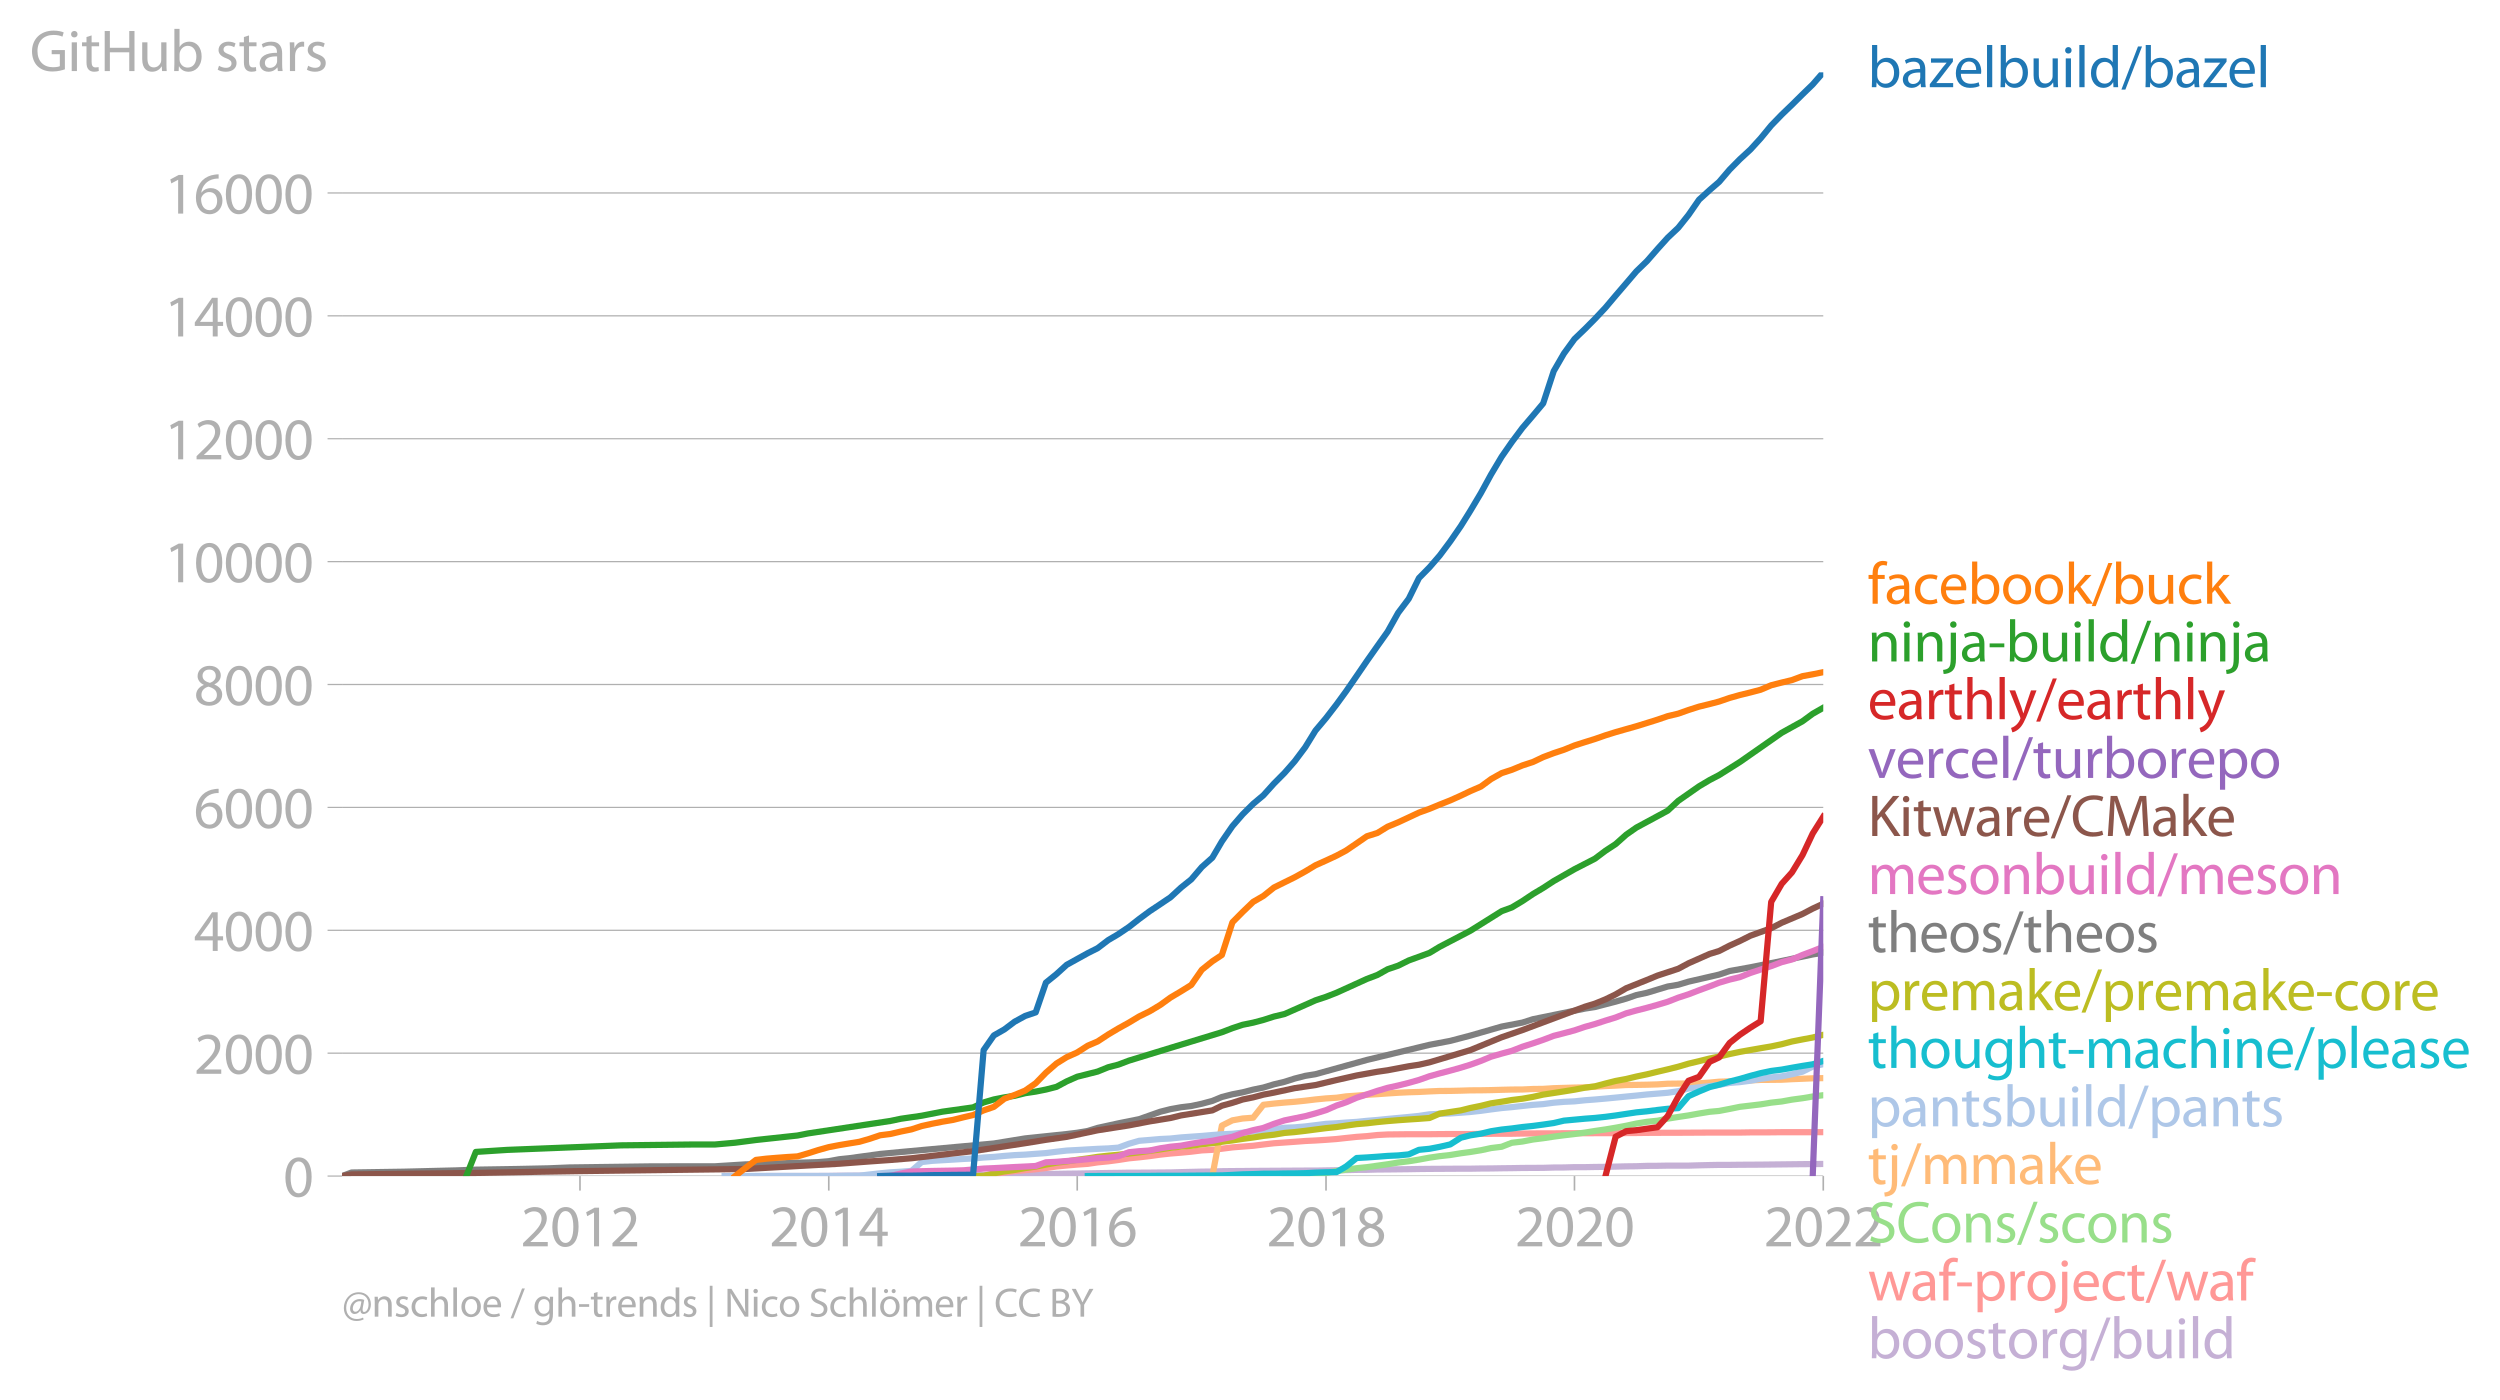 <?xml version="1.0" encoding="utf-8" standalone="no"?>
<!DOCTYPE svg PUBLIC "-//W3C//DTD SVG 1.1//EN"
  "http://www.w3.org/Graphics/SVG/1.1/DTD/svg11.dtd">
<svg xmlns:xlink="http://www.w3.org/1999/xlink" width="602.758pt" height="337.614pt" viewBox="0 0 602.758 337.614" xmlns="http://www.w3.org/2000/svg" version="1.1">
 <defs>
  <style type="text/css">*{stroke-linejoin: round; stroke-linecap: butt}</style>
 </defs>
 <g id="figure_1">
  <g id="patch_1">
   <path d="M 0 337.614 
L 602.758 337.614 
L 602.758 0 
L 0 0 
L 0 337.614 
z
" style="fill: none"/>
  </g>
  <g id="axes_1">
   <g id="patch_2">
    <path d="M 82.476 283.554 
L 439.596 283.554 
L 439.596 17.442 
L 82.476 17.442 
L 82.476 283.554 
z
" style="fill: none"/>
   </g>
   <g id="matplotlib.axis_1">
    <g id="xtick_1">
     <g id="line2d_1">
      <defs>
       <path id="mc10dd50497" d="M 0 0 
L 0 3.5 
" style="stroke: #b0b0b0; stroke-width: 0.4"/>
      </defs>
      <g>
       <use xlink:href="#mc10dd50497" x="139.835" y="283.554" style="fill: #b0b0b0; stroke: #b0b0b0; stroke-width: 0.4"/>
      </g>
     </g>
     <g id="text_1">
      <!-- 2012 -->
      <g style="fill: #b0b0b0" transform="translate(125.472 300.494)scale(0.14 -0.14)">
       <defs>
        <path id="MyriadPro-Regular-32" d="M 2944 0 
L 2944 467 
L 1075 467 
L 1075 480 
L 1408 787 
C 2285 1632 2842 2253 2842 3021 
C 2842 3616 2464 4230 1568 4230 
C 1088 4230 678 4051 390 3808 
L 570 3411 
C 762 3571 1075 3763 1453 3763 
C 2074 3763 2278 3373 2278 2950 
C 2272 2323 1792 1786 730 774 
L 288 346 
L 288 0 
L 2944 0 
z
" transform="scale(0.016)"/>
        <path id="MyriadPro-Regular-30" d="M 1677 4230 
C 832 4230 230 3462 230 2067 
C 243 691 794 -70 1606 -70 
C 2528 -70 3053 710 3053 2125 
C 3053 3450 2554 4230 1677 4230 
z
M 1645 3795 
C 2227 3795 2490 3123 2490 2099 
C 2490 1037 2214 365 1638 365 
C 1126 365 794 979 794 2061 
C 794 3194 1152 3795 1645 3795 
z
" transform="scale(0.016)"/>
        <path id="MyriadPro-Regular-31" d="M 1510 0 
L 2054 0 
L 2054 4160 
L 1574 4160 
L 666 3674 
L 774 3245 
L 1498 3635 
L 1510 3635 
L 1510 0 
z
" transform="scale(0.016)"/>
       </defs>
       <use xlink:href="#MyriadPro-Regular-32"/>
       <use xlink:href="#MyriadPro-Regular-30" x="51.3"/>
       <use xlink:href="#MyriadPro-Regular-31" x="102.6"/>
       <use xlink:href="#MyriadPro-Regular-32" x="153.9"/>
      </g>
     </g>
    </g>
    <g id="xtick_2">
     <g id="line2d_2">
      <g>
       <use xlink:href="#mc10dd50497" x="199.82" y="283.554" style="fill: #b0b0b0; stroke: #b0b0b0; stroke-width: 0.4"/>
      </g>
     </g>
     <g id="text_2">
      <!-- 2014 -->
      <g style="fill: #b0b0b0" transform="translate(185.457 300.494)scale(0.14 -0.14)">
       <defs>
        <path id="MyriadPro-Regular-34" d="M 2560 0 
L 2560 1133 
L 3142 1133 
L 3142 1574 
L 2560 1574 
L 2560 4160 
L 1952 4160 
L 96 1504 
L 96 1133 
L 2029 1133 
L 2029 0 
L 2560 0 
z
M 666 1574 
L 666 1587 
L 1683 3002 
C 1798 3194 1901 3373 2029 3616 
L 2048 3616 
C 2035 3398 2029 3181 2029 2963 
L 2029 1574 
L 666 1574 
z
" transform="scale(0.016)"/>
       </defs>
       <use xlink:href="#MyriadPro-Regular-32"/>
       <use xlink:href="#MyriadPro-Regular-30" x="51.3"/>
       <use xlink:href="#MyriadPro-Regular-31" x="102.6"/>
       <use xlink:href="#MyriadPro-Regular-34" x="153.9"/>
      </g>
     </g>
    </g>
    <g id="xtick_3">
     <g id="line2d_3">
      <g>
       <use xlink:href="#mc10dd50497" x="259.723" y="283.554" style="fill: #b0b0b0; stroke: #b0b0b0; stroke-width: 0.4"/>
      </g>
     </g>
     <g id="text_3">
      <!-- 2016 -->
      <g style="fill: #b0b0b0" transform="translate(245.36 300.494)scale(0.14 -0.14)">
       <defs>
        <path id="MyriadPro-Regular-36" d="M 2662 4224 
C 2560 4224 2419 4218 2253 4192 
C 1728 4128 1267 3917 922 3578 
C 512 3168 218 2522 218 1702 
C 218 621 800 -70 1690 -70 
C 2554 -70 3072 634 3072 1395 
C 3072 2208 2554 2739 1818 2739 
C 1357 2739 1011 2522 813 2259 
L 794 2259 
C 890 2944 1357 3590 2240 3738 
C 2400 3763 2547 3770 2662 3763 
L 2662 4224 
z
M 1690 365 
C 1101 365 787 870 774 1555 
C 774 1658 800 1741 838 1805 
C 992 2106 1306 2317 1645 2317 
C 2163 2317 2502 1958 2502 1363 
C 2502 768 2176 365 1696 365 
L 1690 365 
z
" transform="scale(0.016)"/>
       </defs>
       <use xlink:href="#MyriadPro-Regular-32"/>
       <use xlink:href="#MyriadPro-Regular-30" x="51.3"/>
       <use xlink:href="#MyriadPro-Regular-31" x="102.6"/>
       <use xlink:href="#MyriadPro-Regular-36" x="153.9"/>
      </g>
     </g>
    </g>
    <g id="xtick_4">
     <g id="line2d_4">
      <g>
       <use xlink:href="#mc10dd50497" x="319.708" y="283.554" style="fill: #b0b0b0; stroke: #b0b0b0; stroke-width: 0.4"/>
      </g>
     </g>
     <g id="text_4">
      <!-- 2018 -->
      <g style="fill: #b0b0b0" transform="translate(305.345 300.494)scale(0.14 -0.14)">
       <defs>
        <path id="MyriadPro-Regular-38" d="M 1062 2170 
C 550 1952 237 1581 237 1056 
C 237 448 762 -70 1632 -70 
C 2426 -70 3046 416 3046 1139 
C 3046 1645 2726 2010 2208 2214 
L 2208 2234 
C 2720 2477 2893 2854 2893 3206 
C 2893 3725 2490 4230 1683 4230 
C 954 4230 397 3782 397 3123 
C 397 2765 595 2406 1056 2189 
L 1062 2170 
z
M 1645 339 
C 1114 339 794 710 813 1133 
C 813 1530 1075 1850 1562 1990 
C 2125 1830 2477 1587 2477 1082 
C 2477 659 2150 339 1645 339 
z
M 1651 3827 
C 2157 3827 2355 3482 2355 3149 
C 2355 2771 2080 2515 1722 2394 
C 1242 2522 928 2746 928 3162 
C 928 3520 1184 3827 1651 3827 
z
" transform="scale(0.016)"/>
       </defs>
       <use xlink:href="#MyriadPro-Regular-32"/>
       <use xlink:href="#MyriadPro-Regular-30" x="51.3"/>
       <use xlink:href="#MyriadPro-Regular-31" x="102.6"/>
       <use xlink:href="#MyriadPro-Regular-38" x="153.9"/>
      </g>
     </g>
    </g>
    <g id="xtick_5">
     <g id="line2d_5">
      <g>
       <use xlink:href="#mc10dd50497" x="379.611" y="283.554" style="fill: #b0b0b0; stroke: #b0b0b0; stroke-width: 0.4"/>
      </g>
     </g>
     <g id="text_5">
      <!-- 2020 -->
      <g style="fill: #b0b0b0" transform="translate(365.248 300.494)scale(0.14 -0.14)">
       <use xlink:href="#MyriadPro-Regular-32"/>
       <use xlink:href="#MyriadPro-Regular-30" x="51.3"/>
       <use xlink:href="#MyriadPro-Regular-32" x="102.6"/>
       <use xlink:href="#MyriadPro-Regular-30" x="153.9"/>
      </g>
     </g>
    </g>
    <g id="xtick_6">
     <g id="line2d_6">
      <g>
       <use xlink:href="#mc10dd50497" x="439.596" y="283.554" style="fill: #b0b0b0; stroke: #b0b0b0; stroke-width: 0.4"/>
      </g>
     </g>
     <g id="text_6">
      <!-- 2022 -->
      <g style="fill: #b0b0b0" transform="translate(425.233 300.494)scale(0.14 -0.14)">
       <use xlink:href="#MyriadPro-Regular-32"/>
       <use xlink:href="#MyriadPro-Regular-30" x="51.3"/>
       <use xlink:href="#MyriadPro-Regular-32" x="102.6"/>
       <use xlink:href="#MyriadPro-Regular-32" x="153.9"/>
      </g>
     </g>
    </g>
   </g>
   <g id="matplotlib.axis_2">
    <g id="ytick_1">
     <g id="line2d_7">
      <path d="M 82.476 283.554 
L 439.596 283.554 
" clip-path="url(#p16bb12144d)" style="fill: none; stroke: #b0b0b0; stroke-width: 0.3; stroke-linecap: square"/>
     </g>
     <g id="line2d_8">
      <defs>
       <path id="mb228c88cdb" d="M 0 0 
L -3.5 0 
" style="stroke: #b0b0b0; stroke-width: 0.3"/>
      </defs>
      <g>
       <use xlink:href="#mb228c88cdb" x="82.476" y="283.554" style="fill: #b0b0b0; stroke: #b0b0b0; stroke-width: 0.3"/>
      </g>
     </g>
     <g id="text_7">
      <!-- 0 -->
      <g style="fill: #b0b0b0" transform="translate(68.295 288.524)scale(0.14 -0.14)">
       <use xlink:href="#MyriadPro-Regular-30"/>
      </g>
     </g>
    </g>
    <g id="ytick_2">
     <g id="line2d_9">
      <path d="M 82.476 253.925 
L 439.596 253.925 
" clip-path="url(#p16bb12144d)" style="fill: none; stroke: #b0b0b0; stroke-width: 0.3; stroke-linecap: square"/>
     </g>
     <g id="line2d_10">
      <g>
       <use xlink:href="#mb228c88cdb" x="82.476" y="253.925" style="fill: #b0b0b0; stroke: #b0b0b0; stroke-width: 0.3"/>
      </g>
     </g>
     <g id="text_8">
      <!-- 2000 -->
      <g style="fill: #b0b0b0" transform="translate(46.75 258.895)scale(0.14 -0.14)">
       <use xlink:href="#MyriadPro-Regular-32"/>
       <use xlink:href="#MyriadPro-Regular-30" x="51.3"/>
       <use xlink:href="#MyriadPro-Regular-30" x="102.6"/>
       <use xlink:href="#MyriadPro-Regular-30" x="153.9"/>
      </g>
     </g>
    </g>
    <g id="ytick_3">
     <g id="line2d_11">
      <path d="M 82.476 224.296 
L 439.596 224.296 
" clip-path="url(#p16bb12144d)" style="fill: none; stroke: #b0b0b0; stroke-width: 0.3; stroke-linecap: square"/>
     </g>
     <g id="line2d_12">
      <g>
       <use xlink:href="#mb228c88cdb" x="82.476" y="224.296" style="fill: #b0b0b0; stroke: #b0b0b0; stroke-width: 0.3"/>
      </g>
     </g>
     <g id="text_9">
      <!-- 4000 -->
      <g style="fill: #b0b0b0" transform="translate(46.75 229.266)scale(0.14 -0.14)">
       <use xlink:href="#MyriadPro-Regular-34"/>
       <use xlink:href="#MyriadPro-Regular-30" x="51.3"/>
       <use xlink:href="#MyriadPro-Regular-30" x="102.6"/>
       <use xlink:href="#MyriadPro-Regular-30" x="153.9"/>
      </g>
     </g>
    </g>
    <g id="ytick_4">
     <g id="line2d_13">
      <path d="M 82.476 194.667 
L 439.596 194.667 
" clip-path="url(#p16bb12144d)" style="fill: none; stroke: #b0b0b0; stroke-width: 0.3; stroke-linecap: square"/>
     </g>
     <g id="line2d_14">
      <g>
       <use xlink:href="#mb228c88cdb" x="82.476" y="194.667" style="fill: #b0b0b0; stroke: #b0b0b0; stroke-width: 0.3"/>
      </g>
     </g>
     <g id="text_10">
      <!-- 6000 -->
      <g style="fill: #b0b0b0" transform="translate(46.75 199.637)scale(0.14 -0.14)">
       <use xlink:href="#MyriadPro-Regular-36"/>
       <use xlink:href="#MyriadPro-Regular-30" x="51.3"/>
       <use xlink:href="#MyriadPro-Regular-30" x="102.6"/>
       <use xlink:href="#MyriadPro-Regular-30" x="153.9"/>
      </g>
     </g>
    </g>
    <g id="ytick_5">
     <g id="line2d_15">
      <path d="M 82.476 165.038 
L 439.596 165.038 
" clip-path="url(#p16bb12144d)" style="fill: none; stroke: #b0b0b0; stroke-width: 0.3; stroke-linecap: square"/>
     </g>
     <g id="line2d_16">
      <g>
       <use xlink:href="#mb228c88cdb" x="82.476" y="165.038" style="fill: #b0b0b0; stroke: #b0b0b0; stroke-width: 0.3"/>
      </g>
     </g>
     <g id="text_11">
      <!-- 8000 -->
      <g style="fill: #b0b0b0" transform="translate(46.75 170.008)scale(0.14 -0.14)">
       <use xlink:href="#MyriadPro-Regular-38"/>
       <use xlink:href="#MyriadPro-Regular-30" x="51.3"/>
       <use xlink:href="#MyriadPro-Regular-30" x="102.6"/>
       <use xlink:href="#MyriadPro-Regular-30" x="153.9"/>
      </g>
     </g>
    </g>
    <g id="ytick_6">
     <g id="line2d_17">
      <path d="M 82.476 135.409 
L 439.596 135.409 
" clip-path="url(#p16bb12144d)" style="fill: none; stroke: #b0b0b0; stroke-width: 0.3; stroke-linecap: square"/>
     </g>
     <g id="line2d_18">
      <g>
       <use xlink:href="#mb228c88cdb" x="82.476" y="135.409" style="fill: #b0b0b0; stroke: #b0b0b0; stroke-width: 0.3"/>
      </g>
     </g>
     <g id="text_12">
      <!-- 10000 -->
      <g style="fill: #b0b0b0" transform="translate(39.568 140.379)scale(0.14 -0.14)">
       <use xlink:href="#MyriadPro-Regular-31"/>
       <use xlink:href="#MyriadPro-Regular-30" x="51.3"/>
       <use xlink:href="#MyriadPro-Regular-30" x="102.6"/>
       <use xlink:href="#MyriadPro-Regular-30" x="153.9"/>
       <use xlink:href="#MyriadPro-Regular-30" x="205.2"/>
      </g>
     </g>
    </g>
    <g id="ytick_7">
     <g id="line2d_19">
      <path d="M 82.476 105.781 
L 439.596 105.781 
" clip-path="url(#p16bb12144d)" style="fill: none; stroke: #b0b0b0; stroke-width: 0.3; stroke-linecap: square"/>
     </g>
     <g id="line2d_20">
      <g>
       <use xlink:href="#mb228c88cdb" x="82.476" y="105.781" style="fill: #b0b0b0; stroke: #b0b0b0; stroke-width: 0.3"/>
      </g>
     </g>
     <g id="text_13">
      <!-- 12000 -->
      <g style="fill: #b0b0b0" transform="translate(39.568 110.751)scale(0.14 -0.14)">
       <use xlink:href="#MyriadPro-Regular-31"/>
       <use xlink:href="#MyriadPro-Regular-32" x="51.3"/>
       <use xlink:href="#MyriadPro-Regular-30" x="102.6"/>
       <use xlink:href="#MyriadPro-Regular-30" x="153.9"/>
       <use xlink:href="#MyriadPro-Regular-30" x="205.2"/>
      </g>
     </g>
    </g>
    <g id="ytick_8">
     <g id="line2d_21">
      <path d="M 82.476 76.152 
L 439.596 76.152 
" clip-path="url(#p16bb12144d)" style="fill: none; stroke: #b0b0b0; stroke-width: 0.3; stroke-linecap: square"/>
     </g>
     <g id="line2d_22">
      <g>
       <use xlink:href="#mb228c88cdb" x="82.476" y="76.152" style="fill: #b0b0b0; stroke: #b0b0b0; stroke-width: 0.3"/>
      </g>
     </g>
     <g id="text_14">
      <!-- 14000 -->
      <g style="fill: #b0b0b0" transform="translate(39.568 81.122)scale(0.14 -0.14)">
       <use xlink:href="#MyriadPro-Regular-31"/>
       <use xlink:href="#MyriadPro-Regular-34" x="51.3"/>
       <use xlink:href="#MyriadPro-Regular-30" x="102.6"/>
       <use xlink:href="#MyriadPro-Regular-30" x="153.9"/>
       <use xlink:href="#MyriadPro-Regular-30" x="205.2"/>
      </g>
     </g>
    </g>
    <g id="ytick_9">
     <g id="line2d_23">
      <path d="M 82.476 46.523 
L 439.596 46.523 
" clip-path="url(#p16bb12144d)" style="fill: none; stroke: #b0b0b0; stroke-width: 0.3; stroke-linecap: square"/>
     </g>
     <g id="line2d_24">
      <g>
       <use xlink:href="#mb228c88cdb" x="82.476" y="46.523" style="fill: #b0b0b0; stroke: #b0b0b0; stroke-width: 0.3"/>
      </g>
     </g>
     <g id="text_15">
      <!-- 16000 -->
      <g style="fill: #b0b0b0" transform="translate(39.568 51.493)scale(0.14 -0.14)">
       <use xlink:href="#MyriadPro-Regular-31"/>
       <use xlink:href="#MyriadPro-Regular-36" x="51.3"/>
       <use xlink:href="#MyriadPro-Regular-30" x="102.6"/>
       <use xlink:href="#MyriadPro-Regular-30" x="153.9"/>
       <use xlink:href="#MyriadPro-Regular-30" x="205.2"/>
      </g>
     </g>
    </g>
    <g id="text_16">
     <!-- GitHub stars -->
     <g style="fill: #b0b0b0" transform="translate(7.2 17.14)scale(0.14 -0.14)">
      <defs>
       <path id="MyriadPro-Regular-47" d="M 3770 2266 
L 2349 2266 
L 2349 1818 
L 3226 1818 
L 3226 531 
C 3098 467 2848 416 2483 416 
C 1478 416 819 1062 819 2157 
C 819 3238 1504 3891 2554 3891 
C 2989 3891 3277 3808 3507 3706 
L 3642 4160 
C 3456 4250 3066 4358 2566 4358 
C 1120 4358 237 3418 230 2131 
C 230 1459 461 883 832 525 
C 1254 122 1792 -45 2445 -45 
C 3027 -45 3520 102 3770 192 
L 3770 2266 
z
" transform="scale(0.016)"/>
       <path id="MyriadPro-Regular-69" d="M 1030 0 
L 1030 3098 
L 467 3098 
L 467 0 
L 1030 0 
z
M 749 4320 
C 544 4320 397 4166 397 3968 
C 397 3776 538 3622 736 3622 
C 960 3622 1101 3776 1094 3968 
C 1094 4166 960 4320 749 4320 
z
" transform="scale(0.016)"/>
       <path id="MyriadPro-Regular-74" d="M 595 3667 
L 595 3098 
L 115 3098 
L 115 2669 
L 595 2669 
L 595 979 
C 595 614 653 339 813 173 
C 947 19 1158 -70 1421 -70 
C 1638 -70 1811 -32 1920 13 
L 1894 435 
C 1811 410 1722 397 1568 397 
C 1254 397 1146 614 1146 998 
L 1146 2669 
L 1952 2669 
L 1952 3098 
L 1146 3098 
L 1146 3840 
L 595 3667 
z
" transform="scale(0.016)"/>
       <path id="MyriadPro-Regular-48" d="M 486 4314 
L 486 0 
L 1043 0 
L 1043 2022 
L 3130 2022 
L 3130 0 
L 3693 0 
L 3693 4314 
L 3130 4314 
L 3130 2509 
L 1043 2509 
L 1043 4314 
L 486 4314 
z
" transform="scale(0.016)"/>
       <path id="MyriadPro-Regular-75" d="M 3059 3098 
L 2496 3098 
L 2496 1197 
C 2496 1094 2477 992 2445 909 
C 2342 659 2080 397 1702 397 
C 1190 397 1011 794 1011 1382 
L 1011 3098 
L 448 3098 
L 448 1286 
C 448 198 1030 -70 1517 -70 
C 2067 -70 2394 256 2541 506 
L 2554 506 
L 2586 0 
L 3085 0 
C 3066 243 3059 525 3059 845 
L 3059 3098 
z
" transform="scale(0.016)"/>
       <path id="MyriadPro-Regular-62" d="M 467 800 
C 467 525 454 211 442 0 
L 928 0 
L 954 512 
L 973 512 
C 1203 102 1562 -70 2010 -70 
C 2701 -70 3398 480 3398 1587 
C 3405 2528 2861 3168 2093 3168 
C 1594 3168 1235 2944 1037 2598 
L 1024 2598 
L 1024 4544 
L 467 4544 
L 467 800 
z
M 1024 1798 
C 1024 1888 1043 1965 1056 2029 
C 1171 2458 1530 2720 1914 2720 
C 2515 2720 2835 2189 2835 1568 
C 2835 858 2483 378 1894 378 
C 1485 378 1158 646 1050 1037 
C 1037 1101 1024 1171 1024 1242 
L 1024 1798 
z
" transform="scale(0.016)"/>
       <path id="MyriadPro-Regular-20" transform="scale(0.016)"/>
       <path id="MyriadPro-Regular-73" d="M 250 147 
C 467 19 781 -70 1120 -70 
C 1856 -70 2278 320 2278 864 
C 2278 1325 2003 1594 1466 1798 
C 1062 1952 877 2067 877 2323 
C 877 2554 1062 2746 1395 2746 
C 1683 2746 1907 2643 2029 2566 
L 2170 2976 
C 1997 3078 1722 3168 1408 3168 
C 742 3168 339 2758 339 2259 
C 339 1888 602 1581 1158 1382 
C 1574 1229 1734 1082 1734 813 
C 1734 557 1542 352 1133 352 
C 851 352 557 467 390 576 
L 250 147 
z
" transform="scale(0.016)"/>
       <path id="MyriadPro-Regular-61" d="M 2643 1901 
C 2643 2522 2413 3168 1466 3168 
C 1075 3168 704 3059 448 2893 
L 576 2522 
C 794 2662 1094 2752 1382 2752 
C 2016 2752 2086 2291 2086 2035 
L 2086 1971 
C 890 1978 224 1568 224 819 
C 224 371 544 -70 1171 -70 
C 1613 -70 1946 147 2118 390 
L 2138 390 
L 2182 0 
L 2694 0 
C 2656 211 2643 474 2643 742 
L 2643 1901 
z
M 2099 1043 
C 2099 986 2086 922 2067 864 
C 1978 602 1722 346 1318 346 
C 1030 346 787 518 787 883 
C 787 1485 1485 1594 2099 1581 
L 2099 1043 
z
" transform="scale(0.016)"/>
       <path id="MyriadPro-Regular-72" d="M 467 0 
L 1024 0 
L 1024 1651 
C 1024 1747 1037 1837 1050 1914 
C 1126 2336 1408 2637 1805 2637 
C 1882 2637 1939 2630 1997 2618 
L 1997 3149 
C 1946 3162 1901 3168 1837 3168 
C 1459 3168 1120 2906 979 2490 
L 954 2490 
L 934 3098 
L 442 3098 
C 461 2810 467 2496 467 2131 
L 467 0 
z
" transform="scale(0.016)"/>
      </defs>
      <use xlink:href="#MyriadPro-Regular-47"/>
      <use xlink:href="#MyriadPro-Regular-69" x="64.6"/>
      <use xlink:href="#MyriadPro-Regular-74" x="88"/>
      <use xlink:href="#MyriadPro-Regular-48" x="121.1"/>
      <use xlink:href="#MyriadPro-Regular-75" x="186.3"/>
      <use xlink:href="#MyriadPro-Regular-62" x="241.4"/>
      <use xlink:href="#MyriadPro-Regular-20" x="298.3"/>
      <use xlink:href="#MyriadPro-Regular-73" x="319.5"/>
      <use xlink:href="#MyriadPro-Regular-74" x="359.1"/>
      <use xlink:href="#MyriadPro-Regular-61" x="392.2"/>
      <use xlink:href="#MyriadPro-Regular-72" x="440.4"/>
      <use xlink:href="#MyriadPro-Regular-73" x="473.1"/>
     </g>
    </g>
   </g>
   <g id="line2d_25">
    <path d="M 182.26 283.554 
L 184.722 283.539 
L 187.265 283.524 
L 189.809 283.524 
L 192.271 283.524 
L 194.815 283.524 
L 197.277 283.524 
L 199.82 283.51 
L 202.364 283.465 
L 204.662 283.465 
L 207.206 283.45 
L 209.667 283.45 
L 212.211 283.421 
L 214.673 283.421 
L 217.217 283.406 
L 219.761 283.391 
L 222.222 283.391 
L 224.766 283.391 
L 227.228 283.347 
L 229.772 283.347 
L 232.316 283.332 
L 234.613 283.332 
L 237.157 283.302 
L 239.619 283.273 
L 242.163 283.228 
L 244.624 283.213 
L 247.168 283.169 
L 249.712 283.095 
L 252.174 283.065 
L 254.718 283.021 
L 257.179 282.976 
L 259.723 282.947 
L 262.267 282.902 
L 264.647 282.858 
L 267.191 282.813 
L 269.652 282.784 
L 272.196 282.739 
L 274.658 282.739 
L 277.202 282.724 
L 279.746 282.695 
L 282.207 282.68 
L 284.751 282.606 
L 287.213 282.547 
L 289.757 282.487 
L 292.301 282.458 
L 294.598 282.384 
L 297.142 282.354 
L 299.604 282.339 
L 302.148 282.31 
L 304.609 282.295 
L 307.153 282.28 
L 309.697 282.265 
L 312.159 282.25 
L 314.703 282.236 
L 317.164 282.236 
L 319.708 282.191 
L 322.252 282.147 
L 324.55 282.117 
L 327.094 282.058 
L 329.555 282.043 
L 332.099 281.969 
L 334.561 281.954 
L 337.105 281.924 
L 339.649 281.895 
L 342.11 281.85 
L 344.654 281.821 
L 347.116 281.806 
L 349.66 281.791 
L 352.204 281.776 
L 354.501 281.776 
L 357.045 281.732 
L 359.507 281.717 
L 362.051 281.673 
L 364.512 281.643 
L 367.056 281.598 
L 369.6 281.584 
L 372.062 281.569 
L 374.606 281.495 
L 377.067 281.48 
L 379.611 281.406 
L 382.155 281.406 
L 384.535 281.361 
L 387.079 281.332 
L 389.54 281.273 
L 392.084 281.213 
L 394.546 281.184 
L 397.09 281.095 
L 399.634 281.08 
L 402.095 281.036 
L 404.639 281.036 
L 407.101 281.036 
L 409.645 280.961 
L 412.189 280.902 
L 414.486 280.858 
L 417.03 280.858 
L 419.492 280.828 
L 422.036 280.813 
L 424.497 280.799 
L 427.041 280.769 
L 429.585 280.739 
L 432.047 280.71 
L 434.591 280.68 
L 437.052 280.665 
L 439.596 280.636 
" clip-path="url(#p16bb12144d)" style="fill: none; stroke: #c5b0d5; stroke-width: 1.5; stroke-linecap: square"/>
   </g>
   <g id="line2d_26">
    <path d="M 237.157 283.554 
L 239.619 282.991 
L 242.163 282.68 
L 244.624 282.339 
L 247.168 282.132 
L 249.712 281.91 
L 252.174 281.613 
L 254.718 281.243 
L 257.179 281.006 
L 259.723 280.784 
L 262.267 280.606 
L 264.647 280.25 
L 267.191 279.999 
L 269.652 279.673 
L 272.196 279.273 
L 274.658 279.036 
L 277.202 278.739 
L 279.746 278.384 
L 282.207 278.117 
L 284.751 277.91 
L 287.213 277.673 
L 289.757 277.362 
L 292.301 277.228 
L 294.598 276.962 
L 297.142 276.636 
L 299.604 276.443 
L 302.148 276.25 
L 304.609 275.939 
L 307.153 275.643 
L 309.697 275.465 
L 312.159 275.288 
L 314.703 275.095 
L 317.164 274.976 
L 319.708 274.813 
L 322.252 274.621 
L 324.55 274.369 
L 327.094 274.102 
L 329.555 273.925 
L 332.099 273.658 
L 334.561 273.525 
L 337.105 273.495 
L 339.649 273.465 
L 342.11 273.465 
L 344.654 273.465 
L 347.116 273.436 
L 349.66 273.421 
L 352.204 273.421 
L 354.501 273.421 
L 357.045 273.376 
L 359.507 273.362 
L 362.051 273.347 
L 364.512 273.347 
L 367.056 273.302 
L 369.6 273.273 
L 372.062 273.258 
L 374.606 273.258 
L 377.067 273.228 
L 379.611 273.228 
L 382.155 273.228 
L 384.535 273.214 
L 387.079 273.214 
L 389.54 273.199 
L 392.084 273.184 
L 394.546 273.169 
L 397.09 273.139 
L 399.634 273.125 
L 402.095 273.11 
L 404.639 273.11 
L 407.101 273.095 
L 409.645 273.08 
L 412.189 273.065 
L 414.486 273.065 
L 417.03 273.065 
L 419.492 273.065 
L 422.036 273.021 
L 424.497 273.021 
L 427.041 273.006 
L 429.585 272.976 
L 432.047 272.976 
L 434.591 272.976 
L 437.052 272.976 
L 439.596 272.962 
" clip-path="url(#p16bb12144d)" style="fill: none; stroke: #ff9896; stroke-width: 1.5; stroke-linecap: square"/>
   </g>
   <g id="line2d_27">
    <path d="M 309.697 283.554 
L 312.159 283.421 
L 314.703 283.095 
L 317.164 282.902 
L 319.708 282.813 
L 322.252 282.339 
L 324.55 282.013 
L 327.094 281.658 
L 329.555 281.406 
L 332.099 281.05 
L 334.561 280.71 
L 337.105 280.295 
L 339.649 279.984 
L 342.11 279.584 
L 344.654 279.11 
L 347.116 278.754 
L 349.66 278.473 
L 352.204 278.058 
L 354.501 277.747 
L 357.045 277.332 
L 359.507 276.799 
L 362.051 276.488 
L 364.512 275.525 
L 367.056 275.228 
L 369.6 274.739 
L 372.062 274.428 
L 374.606 274.043 
L 377.067 273.717 
L 379.611 273.421 
L 382.155 273.065 
L 384.535 272.68 
L 387.079 272.31 
L 389.54 271.895 
L 392.084 271.421 
L 394.546 270.888 
L 397.09 270.473 
L 399.634 270.206 
L 402.095 269.702 
L 404.639 269.302 
L 407.101 268.932 
L 409.645 268.473 
L 412.189 268.058 
L 414.486 267.851 
L 417.03 267.362 
L 419.492 266.858 
L 422.036 266.562 
L 424.497 266.266 
L 427.041 265.851 
L 429.585 265.569 
L 432.047 265.125 
L 434.591 264.784 
L 437.052 264.369 
L 439.596 264.058 
" clip-path="url(#p16bb12144d)" style="fill: none; stroke: #98df8a; stroke-width: 1.5; stroke-linecap: square"/>
   </g>
   <g id="text_17">
    <!-- bazelbuild/bazel -->
    <g style="fill: #1f77b4" transform="translate(450.31 21.026)scale(0.14 -0.14)">
     <defs>
      <path id="MyriadPro-Regular-7a" d="M 115 0 
L 2630 0 
L 2630 448 
L 819 448 
L 819 461 
C 960 621 1088 774 1216 947 
L 2598 2746 
L 2605 3098 
L 243 3098 
L 243 2643 
L 1920 2643 
L 1920 2630 
C 1779 2464 1651 2317 1517 2150 
L 115 326 
L 115 0 
z
" transform="scale(0.016)"/>
      <path id="MyriadPro-Regular-65" d="M 2957 1446 
C 2963 1504 2976 1594 2976 1709 
C 2976 2278 2707 3168 1696 3168 
C 794 3168 243 2432 243 1498 
C 243 563 813 -70 1766 -70 
C 2259 -70 2598 38 2797 128 
L 2701 531 
C 2490 442 2246 371 1843 371 
C 1280 371 794 685 781 1446 
L 2957 1446 
z
M 787 1850 
C 832 2240 1082 2765 1651 2765 
C 2285 2765 2438 2208 2432 1850 
L 787 1850 
z
" transform="scale(0.016)"/>
      <path id="MyriadPro-Regular-6c" d="M 467 0 
L 1030 0 
L 1030 4544 
L 467 4544 
L 467 0 
z
" transform="scale(0.016)"/>
      <path id="MyriadPro-Regular-64" d="M 2579 4544 
L 2579 2694 
L 2566 2694 
C 2426 2944 2106 3168 1632 3168 
C 877 3168 237 2534 243 1504 
C 243 563 819 -70 1568 -70 
C 2074 -70 2451 192 2624 538 
L 2637 538 
L 2662 0 
L 3168 0 
C 3149 211 3142 525 3142 800 
L 3142 4544 
L 2579 4544 
z
M 2579 1299 
C 2579 1210 2573 1133 2554 1056 
C 2451 634 2106 384 1728 384 
C 1120 384 813 902 813 1530 
C 813 2214 1158 2726 1741 2726 
C 2163 2726 2470 2432 2554 2074 
C 2573 2003 2579 1907 2579 1837 
L 2579 1299 
z
" transform="scale(0.016)"/>
      <path id="MyriadPro-Regular-2f" d="M 422 -256 
L 2214 4384 
L 1779 4384 
L -6 -256 
L 422 -256 
z
" transform="scale(0.016)"/>
     </defs>
     <use xlink:href="#MyriadPro-Regular-62"/>
     <use xlink:href="#MyriadPro-Regular-61" x="56.9"/>
     <use xlink:href="#MyriadPro-Regular-7a" x="105.1"/>
     <use xlink:href="#MyriadPro-Regular-65" x="147.9"/>
     <use xlink:href="#MyriadPro-Regular-6c" x="198"/>
     <use xlink:href="#MyriadPro-Regular-62" x="221.6"/>
     <use xlink:href="#MyriadPro-Regular-75" x="278.5"/>
     <use xlink:href="#MyriadPro-Regular-69" x="333.6"/>
     <use xlink:href="#MyriadPro-Regular-6c" x="357"/>
     <use xlink:href="#MyriadPro-Regular-64" x="380.6"/>
     <use xlink:href="#MyriadPro-Regular-2f" x="437"/>
     <use xlink:href="#MyriadPro-Regular-62" x="471.3"/>
     <use xlink:href="#MyriadPro-Regular-61" x="528.2"/>
     <use xlink:href="#MyriadPro-Regular-7a" x="576.4"/>
     <use xlink:href="#MyriadPro-Regular-65" x="619.2"/>
     <use xlink:href="#MyriadPro-Regular-6c" x="669.3"/>
    </g>
   </g>
   <g id="text_18">
    <!-- facebook/buck -->
    <g style="fill: #ff7f0e" transform="translate(450.31 145.565)scale(0.14 -0.14)">
     <defs>
      <path id="MyriadPro-Regular-66" d="M 1082 0 
L 1082 2669 
L 1830 2669 
L 1830 3098 
L 1082 3098 
L 1082 3264 
C 1082 3738 1203 4160 1683 4160 
C 1843 4160 1958 4128 2042 4090 
L 2118 4525 
C 2010 4570 1837 4614 1638 4614 
C 1376 4614 1094 4531 883 4326 
C 621 4077 525 3680 525 3245 
L 525 3098 
L 90 3098 
L 90 2669 
L 525 2669 
L 525 0 
L 1082 0 
z
" transform="scale(0.016)"/>
      <path id="MyriadPro-Regular-63" d="M 2579 538 
C 2419 467 2208 384 1888 384 
C 1274 384 813 826 813 1542 
C 813 2189 1197 2714 1907 2714 
C 2214 2714 2426 2643 2560 2566 
L 2688 3002 
C 2534 3078 2240 3162 1907 3162 
C 896 3162 243 2470 243 1517 
C 243 570 851 -70 1786 -70 
C 2202 -70 2528 38 2675 115 
L 2579 538 
z
" transform="scale(0.016)"/>
      <path id="MyriadPro-Regular-6f" d="M 1779 3168 
C 922 3168 243 2560 243 1523 
C 243 544 890 -70 1728 -70 
C 2477 -70 3270 429 3270 1574 
C 3270 2522 2669 3168 1779 3168 
z
M 1766 2746 
C 2432 2746 2694 2080 2694 1555 
C 2694 858 2291 352 1754 352 
C 1203 352 813 864 813 1542 
C 813 2131 1101 2746 1766 2746 
z
" transform="scale(0.016)"/>
      <path id="MyriadPro-Regular-6b" d="M 1024 4544 
L 467 4544 
L 467 0 
L 1024 0 
L 1024 1165 
L 1312 1485 
L 2381 0 
L 3066 0 
L 1702 1824 
L 2899 3098 
L 2221 3098 
L 1312 2029 
C 1222 1920 1114 1786 1037 1677 
L 1024 1677 
L 1024 4544 
z
" transform="scale(0.016)"/>
     </defs>
     <use xlink:href="#MyriadPro-Regular-66"/>
     <use xlink:href="#MyriadPro-Regular-61" x="29.2"/>
     <use xlink:href="#MyriadPro-Regular-63" x="77.4"/>
     <use xlink:href="#MyriadPro-Regular-65" x="122.2"/>
     <use xlink:href="#MyriadPro-Regular-62" x="172.3"/>
     <use xlink:href="#MyriadPro-Regular-6f" x="229.2"/>
     <use xlink:href="#MyriadPro-Regular-6f" x="284.1"/>
     <use xlink:href="#MyriadPro-Regular-6b" x="339"/>
     <use xlink:href="#MyriadPro-Regular-2f" x="385.9"/>
     <use xlink:href="#MyriadPro-Regular-62" x="420.2"/>
     <use xlink:href="#MyriadPro-Regular-75" x="477.1"/>
     <use xlink:href="#MyriadPro-Regular-63" x="532.2"/>
     <use xlink:href="#MyriadPro-Regular-6b" x="577"/>
    </g>
   </g>
   <g id="text_19">
    <!-- ninja-build/ninja -->
    <g style="fill: #2ca02c" transform="translate(450.31 159.474)scale(0.14 -0.14)">
     <defs>
      <path id="MyriadPro-Regular-6e" d="M 467 0 
L 1030 0 
L 1030 1862 
C 1030 1958 1043 2054 1069 2125 
C 1165 2438 1453 2701 1824 2701 
C 2355 2701 2541 2285 2541 1786 
L 2541 0 
L 3104 0 
L 3104 1850 
C 3104 2912 2438 3168 2010 3168 
C 1498 3168 1139 2880 986 2586 
L 973 2586 
L 941 3098 
L 442 3098 
C 461 2842 467 2579 467 2259 
L 467 0 
z
" transform="scale(0.016)"/>
      <path id="MyriadPro-Regular-6a" d="M -230 -1350 
C 70 -1350 480 -1248 730 -998 
C 1005 -717 1101 -326 1101 275 
L 1101 3098 
L 538 3098 
L 538 493 
C 538 -250 480 -499 326 -672 
C 192 -819 -32 -890 -288 -909 
L -230 -1350 
z
M 826 4320 
C 614 4320 467 4166 467 3968 
C 467 3782 602 3622 813 3622 
C 1037 3622 1171 3782 1165 3968 
C 1165 4166 1030 4320 826 4320 
z
" transform="scale(0.016)"/>
      <path id="MyriadPro-Regular-2d" d="M 192 1939 
L 192 1523 
L 1773 1523 
L 1773 1939 
L 192 1939 
z
" transform="scale(0.016)"/>
     </defs>
     <use xlink:href="#MyriadPro-Regular-6e"/>
     <use xlink:href="#MyriadPro-Regular-69" x="55.5"/>
     <use xlink:href="#MyriadPro-Regular-6e" x="78.9"/>
     <use xlink:href="#MyriadPro-Regular-6a" x="134.4"/>
     <use xlink:href="#MyriadPro-Regular-61" x="158.7"/>
     <use xlink:href="#MyriadPro-Regular-2d" x="206.9"/>
     <use xlink:href="#MyriadPro-Regular-62" x="237.6"/>
     <use xlink:href="#MyriadPro-Regular-75" x="294.5"/>
     <use xlink:href="#MyriadPro-Regular-69" x="349.6"/>
     <use xlink:href="#MyriadPro-Regular-6c" x="373"/>
     <use xlink:href="#MyriadPro-Regular-64" x="396.6"/>
     <use xlink:href="#MyriadPro-Regular-2f" x="453"/>
     <use xlink:href="#MyriadPro-Regular-6e" x="487.3"/>
     <use xlink:href="#MyriadPro-Regular-69" x="542.8"/>
     <use xlink:href="#MyriadPro-Regular-6e" x="566.2"/>
     <use xlink:href="#MyriadPro-Regular-6a" x="621.7"/>
     <use xlink:href="#MyriadPro-Regular-61" x="646"/>
    </g>
   </g>
   <g id="text_20">
    <!-- earthly/earthly -->
    <g style="fill: #d62728" transform="translate(450.31 173.404)scale(0.14 -0.14)">
     <defs>
      <path id="MyriadPro-Regular-68" d="M 467 0 
L 1030 0 
L 1030 1869 
C 1030 1978 1037 2061 1069 2138 
C 1171 2445 1459 2701 1824 2701 
C 2355 2701 2541 2278 2541 1779 
L 2541 0 
L 3104 0 
L 3104 1843 
C 3104 2912 2438 3168 2022 3168 
C 1811 3168 1613 3104 1446 3008 
C 1274 2912 1133 2771 1043 2611 
L 1030 2611 
L 1030 4544 
L 467 4544 
L 467 0 
z
" transform="scale(0.016)"/>
      <path id="MyriadPro-Regular-79" d="M 58 3098 
L 1203 243 
C 1229 173 1242 128 1242 96 
C 1242 64 1222 19 1197 -38 
C 1069 -326 877 -544 723 -666 
C 557 -806 371 -896 230 -941 
L 371 -1414 
C 512 -1389 787 -1293 1062 -1050 
C 1446 -717 1722 -173 2125 890 
L 2970 3098 
L 2374 3098 
L 1760 1280 
C 1683 1056 1619 819 1562 634 
L 1549 634 
C 1498 819 1421 1062 1350 1267 
L 672 3098 
L 58 3098 
z
" transform="scale(0.016)"/>
     </defs>
     <use xlink:href="#MyriadPro-Regular-65"/>
     <use xlink:href="#MyriadPro-Regular-61" x="50.1"/>
     <use xlink:href="#MyriadPro-Regular-72" x="98.3"/>
     <use xlink:href="#MyriadPro-Regular-74" x="131"/>
     <use xlink:href="#MyriadPro-Regular-68" x="164.1"/>
     <use xlink:href="#MyriadPro-Regular-6c" x="219.6"/>
     <use xlink:href="#MyriadPro-Regular-79" x="243.2"/>
     <use xlink:href="#MyriadPro-Regular-2f" x="290.3"/>
     <use xlink:href="#MyriadPro-Regular-65" x="324.6"/>
     <use xlink:href="#MyriadPro-Regular-61" x="374.7"/>
     <use xlink:href="#MyriadPro-Regular-72" x="422.9"/>
     <use xlink:href="#MyriadPro-Regular-74" x="455.6"/>
     <use xlink:href="#MyriadPro-Regular-68" x="488.7"/>
     <use xlink:href="#MyriadPro-Regular-6c" x="544.2"/>
     <use xlink:href="#MyriadPro-Regular-79" x="567.8"/>
    </g>
   </g>
   <g id="text_21">
    <!-- vercel/turborepo -->
    <g style="fill: #9467bd" transform="translate(450.31 187.565)scale(0.14 -0.14)">
     <defs>
      <path id="MyriadPro-Regular-76" d="M 83 3098 
L 1261 0 
L 1798 0 
L 3014 3098 
L 2426 3098 
L 1824 1357 
C 1722 1075 1632 819 1562 563 
L 1542 563 
C 1478 819 1395 1075 1293 1357 
L 685 3098 
L 83 3098 
z
" transform="scale(0.016)"/>
      <path id="MyriadPro-Regular-70" d="M 467 -1267 
L 1024 -1267 
L 1024 416 
L 1037 416 
C 1222 109 1581 -70 1990 -70 
C 2720 -70 3398 480 3398 1594 
C 3398 2534 2835 3168 2086 3168 
C 1581 3168 1216 2944 986 2566 
L 973 2566 
L 947 3098 
L 442 3098 
C 454 2803 467 2483 467 2086 
L 467 -1267 
z
M 1024 1792 
C 1024 1869 1043 1952 1062 2022 
C 1171 2445 1530 2720 1914 2720 
C 2509 2720 2835 2189 2835 1568 
C 2835 858 2490 371 1894 371 
C 1491 371 1152 640 1050 1030 
C 1037 1101 1024 1178 1024 1261 
L 1024 1792 
z
" transform="scale(0.016)"/>
     </defs>
     <use xlink:href="#MyriadPro-Regular-76"/>
     <use xlink:href="#MyriadPro-Regular-65" x="48.1"/>
     <use xlink:href="#MyriadPro-Regular-72" x="98.2"/>
     <use xlink:href="#MyriadPro-Regular-63" x="130.9"/>
     <use xlink:href="#MyriadPro-Regular-65" x="175.7"/>
     <use xlink:href="#MyriadPro-Regular-6c" x="225.8"/>
     <use xlink:href="#MyriadPro-Regular-2f" x="249.4"/>
     <use xlink:href="#MyriadPro-Regular-74" x="283.7"/>
     <use xlink:href="#MyriadPro-Regular-75" x="316.8"/>
     <use xlink:href="#MyriadPro-Regular-72" x="371.9"/>
     <use xlink:href="#MyriadPro-Regular-62" x="404.6"/>
     <use xlink:href="#MyriadPro-Regular-6f" x="461.5"/>
     <use xlink:href="#MyriadPro-Regular-72" x="516.4"/>
     <use xlink:href="#MyriadPro-Regular-65" x="549.1"/>
     <use xlink:href="#MyriadPro-Regular-70" x="599.2"/>
     <use xlink:href="#MyriadPro-Regular-6f" x="656.1"/>
    </g>
   </g>
   <g id="text_22">
    <!-- Kitware/CMake -->
    <g style="fill: #8c564b" transform="translate(450.31 201.565)scale(0.14 -0.14)">
     <defs>
      <path id="MyriadPro-Regular-4b" d="M 486 0 
L 1043 0 
L 1043 1645 
L 1453 2118 
L 2874 0 
L 3533 0 
L 1850 2483 
L 3411 4314 
L 2720 4314 
L 1402 2694 
C 1293 2554 1178 2400 1062 2234 
L 1043 2234 
L 1043 4314 
L 486 4314 
L 486 0 
z
" transform="scale(0.016)"/>
      <path id="MyriadPro-Regular-77" d="M 115 3098 
L 1050 0 
L 1562 0 
L 2061 1472 
C 2170 1805 2266 2125 2342 2496 
L 2355 2496 
C 2432 2131 2522 1824 2630 1478 
L 3104 0 
L 3616 0 
L 4614 3098 
L 4058 3098 
L 3616 1542 
C 3514 1178 3430 851 3379 538 
L 3360 538 
C 3290 851 3200 1178 3085 1549 
L 2605 3098 
L 2131 3098 
L 1626 1523 
C 1523 1184 1421 851 1350 538 
L 1331 538 
C 1274 858 1190 1178 1101 1523 
L 691 3098 
L 115 3098 
z
" transform="scale(0.016)"/>
      <path id="MyriadPro-Regular-43" d="M 3386 582 
C 3162 474 2816 403 2477 403 
C 1427 403 819 1082 819 2138 
C 819 3270 1491 3917 2502 3917 
C 2861 3917 3162 3840 3373 3738 
L 3507 4192 
C 3360 4269 3021 4384 2483 4384 
C 1146 4384 230 3469 230 2118 
C 230 704 1146 -70 2362 -70 
C 2886 -70 3296 38 3501 141 
L 3386 582 
z
" transform="scale(0.016)"/>
      <path id="MyriadPro-Regular-4d" d="M 4230 0 
L 4774 0 
L 4506 4314 
L 3795 4314 
L 3027 2227 
C 2835 1683 2682 1210 2573 774 
L 2554 774 
C 2445 1222 2298 1696 2118 2227 
L 1382 4314 
L 672 4314 
L 371 0 
L 902 0 
L 1018 1850 
C 1056 2496 1088 3219 1101 3757 
L 1114 3757 
C 1235 3245 1408 2688 1613 2080 
L 2310 26 
L 2733 26 
L 3494 2118 
C 3712 2707 3891 3251 4038 3757 
L 4058 3757 
C 4051 3219 4090 2496 4122 1894 
L 4230 0 
z
" transform="scale(0.016)"/>
     </defs>
     <use xlink:href="#MyriadPro-Regular-4b"/>
     <use xlink:href="#MyriadPro-Regular-69" x="54.2"/>
     <use xlink:href="#MyriadPro-Regular-74" x="77.6"/>
     <use xlink:href="#MyriadPro-Regular-77" x="110.7"/>
     <use xlink:href="#MyriadPro-Regular-61" x="184.3"/>
     <use xlink:href="#MyriadPro-Regular-72" x="232.5"/>
     <use xlink:href="#MyriadPro-Regular-65" x="265.2"/>
     <use xlink:href="#MyriadPro-Regular-2f" x="315.3"/>
     <use xlink:href="#MyriadPro-Regular-43" x="349.6"/>
     <use xlink:href="#MyriadPro-Regular-4d" x="407.6"/>
     <use xlink:href="#MyriadPro-Regular-61" x="488"/>
     <use xlink:href="#MyriadPro-Regular-6b" x="536.2"/>
     <use xlink:href="#MyriadPro-Regular-65" x="583.1"/>
    </g>
   </g>
   <g id="text_23">
    <!-- mesonbuild/meson -->
    <g style="fill: #e377c2" transform="translate(450.31 215.565)scale(0.14 -0.14)">
     <defs>
      <path id="MyriadPro-Regular-6d" d="M 467 0 
L 1018 0 
L 1018 1869 
C 1018 1965 1030 2061 1062 2144 
C 1152 2426 1408 2707 1760 2707 
C 2189 2707 2406 2349 2406 1856 
L 2406 0 
L 2957 0 
L 2957 1914 
C 2957 2016 2976 2118 3002 2195 
C 3098 2470 3347 2707 3667 2707 
C 4122 2707 4339 2349 4339 1754 
L 4339 0 
L 4890 0 
L 4890 1824 
C 4890 2899 4282 3168 3872 3168 
C 3578 3168 3373 3091 3187 2950 
C 3059 2854 2938 2720 2842 2547 
L 2829 2547 
C 2694 2912 2374 3168 1952 3168 
C 1440 3168 1152 2893 979 2598 
L 960 2598 
L 934 3098 
L 442 3098 
C 461 2842 467 2579 467 2259 
L 467 0 
z
" transform="scale(0.016)"/>
     </defs>
     <use xlink:href="#MyriadPro-Regular-6d"/>
     <use xlink:href="#MyriadPro-Regular-65" x="83.4"/>
     <use xlink:href="#MyriadPro-Regular-73" x="133.5"/>
     <use xlink:href="#MyriadPro-Regular-6f" x="173.1"/>
     <use xlink:href="#MyriadPro-Regular-6e" x="228"/>
     <use xlink:href="#MyriadPro-Regular-62" x="283.5"/>
     <use xlink:href="#MyriadPro-Regular-75" x="340.4"/>
     <use xlink:href="#MyriadPro-Regular-69" x="395.5"/>
     <use xlink:href="#MyriadPro-Regular-6c" x="418.9"/>
     <use xlink:href="#MyriadPro-Regular-64" x="442.5"/>
     <use xlink:href="#MyriadPro-Regular-2f" x="498.9"/>
     <use xlink:href="#MyriadPro-Regular-6d" x="533.2"/>
     <use xlink:href="#MyriadPro-Regular-65" x="616.6"/>
     <use xlink:href="#MyriadPro-Regular-73" x="666.7"/>
     <use xlink:href="#MyriadPro-Regular-6f" x="706.3"/>
     <use xlink:href="#MyriadPro-Regular-6e" x="761.2"/>
    </g>
   </g>
   <g id="text_24">
    <!-- theos/theos -->
    <g style="fill: #7f7f7f" transform="translate(450.31 229.565)scale(0.14 -0.14)">
     <use xlink:href="#MyriadPro-Regular-74"/>
     <use xlink:href="#MyriadPro-Regular-68" x="33.1"/>
     <use xlink:href="#MyriadPro-Regular-65" x="88.6"/>
     <use xlink:href="#MyriadPro-Regular-6f" x="138.7"/>
     <use xlink:href="#MyriadPro-Regular-73" x="193.6"/>
     <use xlink:href="#MyriadPro-Regular-2f" x="233.2"/>
     <use xlink:href="#MyriadPro-Regular-74" x="267.5"/>
     <use xlink:href="#MyriadPro-Regular-68" x="300.6"/>
     <use xlink:href="#MyriadPro-Regular-65" x="356.1"/>
     <use xlink:href="#MyriadPro-Regular-6f" x="406.2"/>
     <use xlink:href="#MyriadPro-Regular-73" x="461.1"/>
    </g>
   </g>
   <g id="text_25">
    <!-- premake/premake-core -->
    <g style="fill: #bcbd22" transform="translate(450.31 243.565)scale(0.14 -0.14)">
     <use xlink:href="#MyriadPro-Regular-70"/>
     <use xlink:href="#MyriadPro-Regular-72" x="56.9"/>
     <use xlink:href="#MyriadPro-Regular-65" x="89.6"/>
     <use xlink:href="#MyriadPro-Regular-6d" x="139.7"/>
     <use xlink:href="#MyriadPro-Regular-61" x="223.1"/>
     <use xlink:href="#MyriadPro-Regular-6b" x="271.3"/>
     <use xlink:href="#MyriadPro-Regular-65" x="318.2"/>
     <use xlink:href="#MyriadPro-Regular-2f" x="368.3"/>
     <use xlink:href="#MyriadPro-Regular-70" x="402.6"/>
     <use xlink:href="#MyriadPro-Regular-72" x="459.5"/>
     <use xlink:href="#MyriadPro-Regular-65" x="492.2"/>
     <use xlink:href="#MyriadPro-Regular-6d" x="542.3"/>
     <use xlink:href="#MyriadPro-Regular-61" x="625.7"/>
     <use xlink:href="#MyriadPro-Regular-6b" x="673.9"/>
     <use xlink:href="#MyriadPro-Regular-65" x="720.8"/>
     <use xlink:href="#MyriadPro-Regular-2d" x="770.9"/>
     <use xlink:href="#MyriadPro-Regular-63" x="801.6"/>
     <use xlink:href="#MyriadPro-Regular-6f" x="846.4"/>
     <use xlink:href="#MyriadPro-Regular-72" x="901.3"/>
     <use xlink:href="#MyriadPro-Regular-65" x="934"/>
    </g>
   </g>
   <g id="text_26">
    <!-- thought-machine/please -->
    <g style="fill: #17becf" transform="translate(450.31 257.487)scale(0.14 -0.14)">
     <defs>
      <path id="MyriadPro-Regular-67" d="M 3110 2246 
C 3110 2624 3123 2874 3136 3098 
L 2643 3098 
L 2618 2630 
L 2605 2630 
C 2470 2886 2176 3168 1638 3168 
C 928 3168 243 2573 243 1523 
C 243 666 794 13 1562 13 
C 2042 13 2374 243 2547 531 
L 2560 531 
L 2560 186 
C 2560 -595 2138 -896 1562 -896 
C 1178 -896 858 -781 653 -653 
L 512 -1082 
C 762 -1248 1171 -1338 1542 -1338 
C 1933 -1338 2368 -1248 2669 -966 
C 2970 -698 3110 -262 3110 448 
L 3110 2246 
z
M 2554 1318 
C 2554 1222 2541 1114 2509 1018 
C 2387 659 2074 442 1728 442 
C 1120 442 813 947 813 1555 
C 813 2272 1197 2726 1734 2726 
C 2144 2726 2419 2458 2522 2131 
C 2547 2054 2554 1971 2554 1875 
L 2554 1318 
z
" transform="scale(0.016)"/>
     </defs>
     <use xlink:href="#MyriadPro-Regular-74"/>
     <use xlink:href="#MyriadPro-Regular-68" x="33.1"/>
     <use xlink:href="#MyriadPro-Regular-6f" x="88.6"/>
     <use xlink:href="#MyriadPro-Regular-75" x="143.5"/>
     <use xlink:href="#MyriadPro-Regular-67" x="198.6"/>
     <use xlink:href="#MyriadPro-Regular-68" x="254.5"/>
     <use xlink:href="#MyriadPro-Regular-74" x="310"/>
     <use xlink:href="#MyriadPro-Regular-2d" x="343.1"/>
     <use xlink:href="#MyriadPro-Regular-6d" x="373.8"/>
     <use xlink:href="#MyriadPro-Regular-61" x="457.2"/>
     <use xlink:href="#MyriadPro-Regular-63" x="505.4"/>
     <use xlink:href="#MyriadPro-Regular-68" x="550.2"/>
     <use xlink:href="#MyriadPro-Regular-69" x="605.7"/>
     <use xlink:href="#MyriadPro-Regular-6e" x="629.1"/>
     <use xlink:href="#MyriadPro-Regular-65" x="684.6"/>
     <use xlink:href="#MyriadPro-Regular-2f" x="734.7"/>
     <use xlink:href="#MyriadPro-Regular-70" x="769"/>
     <use xlink:href="#MyriadPro-Regular-6c" x="825.9"/>
     <use xlink:href="#MyriadPro-Regular-65" x="849.5"/>
     <use xlink:href="#MyriadPro-Regular-61" x="899.6"/>
     <use xlink:href="#MyriadPro-Regular-73" x="947.8"/>
     <use xlink:href="#MyriadPro-Regular-65" x="987.4"/>
    </g>
   </g>
   <g id="text_27">
    <!-- pantsbuild/pants -->
    <g style="fill: #aec7e8" transform="translate(450.31 271.565)scale(0.14 -0.14)">
     <use xlink:href="#MyriadPro-Regular-70"/>
     <use xlink:href="#MyriadPro-Regular-61" x="56.9"/>
     <use xlink:href="#MyriadPro-Regular-6e" x="105.1"/>
     <use xlink:href="#MyriadPro-Regular-74" x="160.6"/>
     <use xlink:href="#MyriadPro-Regular-73" x="193.7"/>
     <use xlink:href="#MyriadPro-Regular-62" x="233.3"/>
     <use xlink:href="#MyriadPro-Regular-75" x="290.2"/>
     <use xlink:href="#MyriadPro-Regular-69" x="345.3"/>
     <use xlink:href="#MyriadPro-Regular-6c" x="368.7"/>
     <use xlink:href="#MyriadPro-Regular-64" x="392.3"/>
     <use xlink:href="#MyriadPro-Regular-2f" x="448.7"/>
     <use xlink:href="#MyriadPro-Regular-70" x="483"/>
     <use xlink:href="#MyriadPro-Regular-61" x="539.9"/>
     <use xlink:href="#MyriadPro-Regular-6e" x="588.1"/>
     <use xlink:href="#MyriadPro-Regular-74" x="643.6"/>
     <use xlink:href="#MyriadPro-Regular-73" x="676.7"/>
    </g>
   </g>
   <g id="text_28">
    <!-- tj/mmake -->
    <g style="fill: #ffbb78" transform="translate(450.31 285.474)scale(0.14 -0.14)">
     <use xlink:href="#MyriadPro-Regular-74"/>
     <use xlink:href="#MyriadPro-Regular-6a" x="33.1"/>
     <use xlink:href="#MyriadPro-Regular-2f" x="57.4"/>
     <use xlink:href="#MyriadPro-Regular-6d" x="91.7"/>
     <use xlink:href="#MyriadPro-Regular-6d" x="175.1"/>
     <use xlink:href="#MyriadPro-Regular-61" x="258.5"/>
     <use xlink:href="#MyriadPro-Regular-6b" x="306.7"/>
     <use xlink:href="#MyriadPro-Regular-65" x="353.6"/>
    </g>
   </g>
   <g id="text_29">
    <!-- SCons/scons -->
    <g style="fill: #98df8a" transform="translate(450.31 299.565)scale(0.14 -0.14)">
     <defs>
      <path id="MyriadPro-Regular-53" d="M 269 211 
C 499 58 954 -70 1370 -70 
C 2387 -70 2880 512 2880 1178 
C 2880 1811 2509 2163 1779 2445 
C 1184 2675 922 2874 922 3277 
C 922 3571 1146 3923 1734 3923 
C 2125 3923 2413 3795 2554 3718 
L 2707 4173 
C 2515 4282 2195 4384 1754 4384 
C 915 4384 358 3885 358 3213 
C 358 2605 794 2240 1498 1990 
C 2080 1766 2310 1536 2310 1133 
C 2310 698 1978 397 1408 397 
C 1024 397 659 525 410 678 
L 269 211 
z
" transform="scale(0.016)"/>
     </defs>
     <use xlink:href="#MyriadPro-Regular-53"/>
     <use xlink:href="#MyriadPro-Regular-43" x="49.3"/>
     <use xlink:href="#MyriadPro-Regular-6f" x="107.3"/>
     <use xlink:href="#MyriadPro-Regular-6e" x="162.2"/>
     <use xlink:href="#MyriadPro-Regular-73" x="217.7"/>
     <use xlink:href="#MyriadPro-Regular-2f" x="257.3"/>
     <use xlink:href="#MyriadPro-Regular-73" x="291.6"/>
     <use xlink:href="#MyriadPro-Regular-63" x="331.2"/>
     <use xlink:href="#MyriadPro-Regular-6f" x="376"/>
     <use xlink:href="#MyriadPro-Regular-6e" x="430.9"/>
     <use xlink:href="#MyriadPro-Regular-73" x="486.4"/>
    </g>
   </g>
   <g id="text_30">
    <!-- waf-project/waf -->
    <g style="fill: #ff9896" transform="translate(450.31 313.551)scale(0.14 -0.14)">
     <use xlink:href="#MyriadPro-Regular-77"/>
     <use xlink:href="#MyriadPro-Regular-61" x="73.6"/>
     <use xlink:href="#MyriadPro-Regular-66" x="121.8"/>
     <use xlink:href="#MyriadPro-Regular-2d" x="151"/>
     <use xlink:href="#MyriadPro-Regular-70" x="181.7"/>
     <use xlink:href="#MyriadPro-Regular-72" x="238.6"/>
     <use xlink:href="#MyriadPro-Regular-6f" x="271.3"/>
     <use xlink:href="#MyriadPro-Regular-6a" x="326.2"/>
     <use xlink:href="#MyriadPro-Regular-65" x="350.5"/>
     <use xlink:href="#MyriadPro-Regular-63" x="400.6"/>
     <use xlink:href="#MyriadPro-Regular-74" x="445.4"/>
     <use xlink:href="#MyriadPro-Regular-2f" x="478.5"/>
     <use xlink:href="#MyriadPro-Regular-77" x="512.8"/>
     <use xlink:href="#MyriadPro-Regular-61" x="586.4"/>
     <use xlink:href="#MyriadPro-Regular-66" x="634.6"/>
    </g>
   </g>
   <g id="text_31">
    <!-- boostorg/build -->
    <g style="fill: #c5b0d5" transform="translate(450.31 327.487)scale(0.14 -0.14)">
     <use xlink:href="#MyriadPro-Regular-62"/>
     <use xlink:href="#MyriadPro-Regular-6f" x="56.9"/>
     <use xlink:href="#MyriadPro-Regular-6f" x="111.8"/>
     <use xlink:href="#MyriadPro-Regular-73" x="166.7"/>
     <use xlink:href="#MyriadPro-Regular-74" x="206.3"/>
     <use xlink:href="#MyriadPro-Regular-6f" x="239.4"/>
     <use xlink:href="#MyriadPro-Regular-72" x="294.3"/>
     <use xlink:href="#MyriadPro-Regular-67" x="327"/>
     <use xlink:href="#MyriadPro-Regular-2f" x="382.9"/>
     <use xlink:href="#MyriadPro-Regular-62" x="417.2"/>
     <use xlink:href="#MyriadPro-Regular-75" x="474.1"/>
     <use xlink:href="#MyriadPro-Regular-69" x="529.2"/>
     <use xlink:href="#MyriadPro-Regular-6c" x="552.6"/>
     <use xlink:href="#MyriadPro-Regular-64" x="576.2"/>
    </g>
   </g>
   <g id="text_32">
    <!-- @nschloe / gh-trends | Nico Schlömer | CC BY -->
    <g style="fill: #b0b0b0" transform="translate(82.476 317.452)scale(0.097 -0.097)">
     <defs>
      <path id="MyriadPro-Regular-40" d="M 2867 1632 
C 2797 1235 2458 762 2086 762 
C 1805 762 1664 966 1664 1248 
C 1664 1869 2118 2400 2682 2400 
C 2829 2400 2938 2374 3002 2355 
L 2867 1632 
z
M 3251 -141 
C 2989 -288 2650 -365 2285 -365 
C 1338 -365 640 301 640 1370 
C 640 2669 1517 3501 2560 3501 
C 3552 3501 4109 2829 4109 1901 
C 4109 1158 3744 723 3418 730 
C 3206 736 3130 960 3226 1446 
L 3443 2605 
C 3277 2682 3034 2739 2758 2739 
C 1869 2739 1242 2016 1242 1222 
C 1242 717 1562 416 1933 416 
C 2317 416 2611 602 2835 979 
L 2861 979 
C 2842 589 3078 416 3334 416 
C 3936 416 4474 979 4474 1939 
C 4474 3008 3725 3795 2611 3795 
C 1190 3795 275 2650 275 1331 
C 275 96 1165 -672 2214 -672 
C 2643 -672 3002 -602 3354 -416 
L 3251 -141 
z
" transform="scale(0.016)"/>
      <path id="MyriadPro-Regular-7c" d="M 550 4800 
L 550 -1600 
L 979 -1600 
L 979 4800 
L 550 4800 
z
" transform="scale(0.016)"/>
      <path id="MyriadPro-Regular-4e" d="M 1011 0 
L 1011 1843 
C 1011 2560 998 3078 966 3622 
L 986 3629 
C 1203 3162 1491 2669 1792 2189 
L 3162 0 
L 3725 0 
L 3725 4314 
L 3200 4314 
L 3200 2509 
C 3200 1837 3213 1312 3264 736 
L 3251 730 
C 3046 1171 2797 1626 2477 2131 
L 1094 4314 
L 486 4314 
L 486 0 
L 1011 0 
z
" transform="scale(0.016)"/>
      <path id="MyriadPro-Regular-f6" d="M 1165 3648 
C 1350 3648 1478 3802 1478 3974 
C 1478 4160 1344 4301 1165 4301 
C 986 4301 838 4154 838 3974 
C 838 3802 973 3648 1158 3648 
L 1165 3648 
z
M 2349 3648 
C 2534 3648 2662 3802 2662 3974 
C 2662 4160 2528 4301 2349 4301 
C 2170 4301 2029 4154 2029 3974 
C 2029 3802 2157 3648 2342 3648 
L 2349 3648 
z
M 1779 3168 
C 922 3168 243 2560 243 1523 
C 243 544 890 -70 1728 -70 
C 2477 -70 3270 429 3270 1574 
C 3270 2522 2669 3168 1779 3168 
z
M 1766 2746 
C 2432 2746 2694 2080 2694 1555 
C 2694 858 2291 352 1754 352 
C 1203 352 813 864 813 1542 
C 813 2131 1101 2746 1766 2746 
z
" transform="scale(0.016)"/>
      <path id="MyriadPro-Regular-42" d="M 486 13 
C 672 -13 966 -38 1350 -38 
C 2054 -38 2541 90 2842 365 
C 3059 576 3206 858 3206 1229 
C 3206 1869 2726 2208 2317 2310 
L 2317 2323 
C 2771 2490 3046 2854 3046 3270 
C 3046 3610 2912 3866 2688 4032 
C 2419 4250 2061 4346 1504 4346 
C 1114 4346 730 4307 486 4256 
L 486 13 
z
M 1043 3878 
C 1133 3898 1280 3917 1536 3917 
C 2099 3917 2483 3718 2483 3213 
C 2483 2797 2138 2490 1549 2490 
L 1043 2490 
L 1043 3878 
z
M 1043 2067 
L 1504 2067 
C 2112 2067 2618 1824 2618 1235 
C 2618 608 2086 397 1510 397 
C 1312 397 1152 403 1043 422 
L 1043 2067 
z
" transform="scale(0.016)"/>
      <path id="MyriadPro-Regular-59" d="M 2010 0 
L 2010 1837 
L 3456 4314 
L 2822 4314 
L 2202 3123 
C 2035 2797 1888 2515 1766 2234 
L 1754 2234 
C 1619 2534 1491 2797 1325 3123 
L 717 4314 
L 83 4314 
L 1446 1830 
L 1446 0 
L 2010 0 
z
" transform="scale(0.016)"/>
     </defs>
     <use xlink:href="#MyriadPro-Regular-40"/>
     <use xlink:href="#MyriadPro-Regular-6e" x="73.7"/>
     <use xlink:href="#MyriadPro-Regular-73" x="129.2"/>
     <use xlink:href="#MyriadPro-Regular-63" x="168.8"/>
     <use xlink:href="#MyriadPro-Regular-68" x="213.6"/>
     <use xlink:href="#MyriadPro-Regular-6c" x="269.1"/>
     <use xlink:href="#MyriadPro-Regular-6f" x="292.7"/>
     <use xlink:href="#MyriadPro-Regular-65" x="347.6"/>
     <use xlink:href="#MyriadPro-Regular-20" x="397.7"/>
     <use xlink:href="#MyriadPro-Regular-2f" x="418.9"/>
     <use xlink:href="#MyriadPro-Regular-20" x="453.2"/>
     <use xlink:href="#MyriadPro-Regular-67" x="474.4"/>
     <use xlink:href="#MyriadPro-Regular-68" x="530.3"/>
     <use xlink:href="#MyriadPro-Regular-2d" x="585.8"/>
     <use xlink:href="#MyriadPro-Regular-74" x="616.5"/>
     <use xlink:href="#MyriadPro-Regular-72" x="649.6"/>
     <use xlink:href="#MyriadPro-Regular-65" x="682.3"/>
     <use xlink:href="#MyriadPro-Regular-6e" x="732.4"/>
     <use xlink:href="#MyriadPro-Regular-64" x="787.9"/>
     <use xlink:href="#MyriadPro-Regular-73" x="844.3"/>
     <use xlink:href="#MyriadPro-Regular-20" x="883.9"/>
     <use xlink:href="#MyriadPro-Regular-7c" x="905.1"/>
     <use xlink:href="#MyriadPro-Regular-20" x="929"/>
     <use xlink:href="#MyriadPro-Regular-4e" x="950.2"/>
     <use xlink:href="#MyriadPro-Regular-69" x="1016"/>
     <use xlink:href="#MyriadPro-Regular-63" x="1039.4"/>
     <use xlink:href="#MyriadPro-Regular-6f" x="1084.2"/>
     <use xlink:href="#MyriadPro-Regular-20" x="1139.1"/>
     <use xlink:href="#MyriadPro-Regular-53" x="1160.3"/>
     <use xlink:href="#MyriadPro-Regular-63" x="1209.6"/>
     <use xlink:href="#MyriadPro-Regular-68" x="1254.4"/>
     <use xlink:href="#MyriadPro-Regular-6c" x="1309.9"/>
     <use xlink:href="#MyriadPro-Regular-f6" x="1333.5"/>
     <use xlink:href="#MyriadPro-Regular-6d" x="1388.4"/>
     <use xlink:href="#MyriadPro-Regular-65" x="1471.8"/>
     <use xlink:href="#MyriadPro-Regular-72" x="1521.9"/>
     <use xlink:href="#MyriadPro-Regular-20" x="1554.6"/>
     <use xlink:href="#MyriadPro-Regular-7c" x="1575.8"/>
     <use xlink:href="#MyriadPro-Regular-20" x="1599.7"/>
     <use xlink:href="#MyriadPro-Regular-43" x="1620.9"/>
     <use xlink:href="#MyriadPro-Regular-43" x="1678.9"/>
     <use xlink:href="#MyriadPro-Regular-20" x="1736.9"/>
     <use xlink:href="#MyriadPro-Regular-42" x="1758.1"/>
     <use xlink:href="#MyriadPro-Regular-59" x="1812.3"/>
    </g>
   </g>
   <g id="line2d_28">
    <path d="M 292.301 283.554 
L 294.598 271.391 
L 297.142 270.117 
L 299.604 269.673 
L 302.148 269.48 
L 304.609 266.369 
L 307.153 266.073 
L 309.697 265.836 
L 312.159 265.643 
L 314.703 265.377 
L 317.164 265.08 
L 319.708 264.829 
L 322.252 264.666 
L 324.55 264.34 
L 327.094 264.162 
L 329.555 263.954 
L 332.099 263.806 
L 334.561 263.629 
L 337.105 263.466 
L 339.649 263.347 
L 342.11 263.273 
L 344.654 263.14 
L 347.116 263.036 
L 349.66 263.021 
L 352.204 262.962 
L 354.501 262.888 
L 357.045 262.873 
L 359.507 262.829 
L 362.051 262.755 
L 364.512 262.695 
L 367.056 262.68 
L 369.6 262.562 
L 372.062 262.532 
L 374.606 262.369 
L 377.067 262.295 
L 379.611 262.221 
L 382.155 262.177 
L 384.535 262.014 
L 387.079 261.851 
L 389.54 261.747 
L 392.084 261.599 
L 394.546 261.569 
L 397.09 261.525 
L 399.634 261.451 
L 402.095 261.288 
L 404.639 261.258 
L 407.101 261.229 
L 409.645 261.184 
L 412.189 261.021 
L 414.486 260.799 
L 417.03 260.725 
L 419.492 260.621 
L 422.036 260.488 
L 424.497 260.369 
L 427.041 260.355 
L 429.585 260.325 
L 432.047 260.192 
L 434.591 260.088 
L 437.052 259.984 
L 439.596 259.94 
" clip-path="url(#p16bb12144d)" style="fill: none; stroke: #ffbb78; stroke-width: 1.5; stroke-linecap: square"/>
   </g>
   <g id="line2d_29">
    <path d="M 174.71 283.554 
L 177.254 283.539 
L 179.716 283.539 
L 182.26 283.539 
L 184.722 283.539 
L 187.265 283.539 
L 189.809 283.539 
L 192.271 283.524 
L 194.815 283.524 
L 197.277 283.524 
L 199.82 283.524 
L 202.364 283.524 
L 204.662 283.465 
L 207.206 283.465 
L 209.667 283.169 
L 212.211 282.887 
L 214.673 282.65 
L 217.217 282.502 
L 219.761 282.31 
L 222.222 280.176 
L 224.766 279.88 
L 227.228 279.732 
L 229.772 279.584 
L 232.316 279.421 
L 234.613 279.317 
L 237.157 279.08 
L 239.619 278.932 
L 242.163 278.695 
L 244.624 278.502 
L 247.168 278.384 
L 249.712 278.191 
L 252.174 278.013 
L 254.718 277.687 
L 257.179 277.406 
L 259.723 277.273 
L 262.267 277.125 
L 264.647 276.991 
L 267.191 276.887 
L 269.652 276.695 
L 272.196 275.762 
L 274.658 275.05 
L 277.202 274.843 
L 279.746 274.621 
L 282.207 274.502 
L 284.751 274.236 
L 287.213 274.058 
L 289.757 273.88 
L 292.301 273.658 
L 294.598 273.48 
L 297.142 273.362 
L 299.604 273.095 
L 302.148 272.799 
L 304.609 272.591 
L 307.153 272.265 
L 309.697 271.91 
L 312.159 271.806 
L 314.703 271.584 
L 317.164 271.288 
L 319.708 270.962 
L 322.252 270.828 
L 324.55 270.651 
L 327.094 270.488 
L 329.555 270.236 
L 332.099 270.028 
L 334.561 269.777 
L 337.105 269.54 
L 339.649 269.302 
L 342.11 269.051 
L 344.654 268.665 
L 347.116 268.547 
L 349.66 268.458 
L 352.204 268.28 
L 354.501 268.103 
L 357.045 267.821 
L 359.507 267.48 
L 362.051 267.154 
L 364.512 266.932 
L 367.056 266.651 
L 369.6 266.384 
L 372.062 266.206 
L 374.606 265.866 
L 377.067 265.658 
L 379.611 265.54 
L 382.155 265.273 
L 384.535 265.095 
L 387.079 264.873 
L 389.54 264.636 
L 392.084 264.384 
L 394.546 264.147 
L 397.09 263.88 
L 399.634 263.673 
L 402.095 263.466 
L 404.639 263.095 
L 407.101 262.443 
L 409.645 262.162 
L 412.189 261.866 
L 414.486 261.569 
L 417.03 261.095 
L 419.492 260.903 
L 422.036 260.562 
L 424.497 260.103 
L 427.041 259.762 
L 429.585 259.51 
L 432.047 259.006 
L 434.591 258.384 
L 437.052 257.155 
L 439.596 256.562 
" clip-path="url(#p16bb12144d)" style="fill: none; stroke: #aec7e8; stroke-width: 1.5; stroke-linecap: square"/>
   </g>
   <g id="line2d_30">
    <path d="M 262.267 283.554 
L 264.647 283.539 
L 267.191 283.539 
L 269.652 283.524 
L 272.196 283.524 
L 274.658 283.524 
L 277.202 283.51 
L 279.746 283.48 
L 282.207 283.48 
L 284.751 283.48 
L 287.213 283.45 
L 289.757 283.435 
L 292.301 283.406 
L 294.598 283.391 
L 297.142 283.273 
L 299.604 283.139 
L 302.148 283.08 
L 304.609 282.991 
L 307.153 282.991 
L 309.697 282.932 
L 312.159 282.917 
L 314.703 282.858 
L 317.164 282.724 
L 319.708 282.635 
L 322.252 282.591 
L 324.55 281.243 
L 327.094 279.199 
L 329.555 279.065 
L 332.099 278.887 
L 334.561 278.695 
L 337.105 278.576 
L 339.649 278.324 
L 342.11 277.228 
L 344.654 276.976 
L 347.116 276.502 
L 349.66 275.925 
L 352.204 274.31 
L 354.501 273.732 
L 357.045 273.332 
L 359.507 272.739 
L 362.051 272.339 
L 364.512 272.073 
L 367.056 271.732 
L 369.6 271.465 
L 372.062 271.139 
L 374.606 270.769 
L 377.067 270.191 
L 379.611 269.954 
L 382.155 269.717 
L 384.535 269.54 
L 387.079 269.273 
L 389.54 268.947 
L 392.084 268.562 
L 394.546 268.191 
L 397.09 267.94 
L 399.634 267.614 
L 402.095 267.332 
L 404.639 267.169 
L 407.101 264.295 
L 409.645 263.154 
L 412.189 262.103 
L 414.486 261.525 
L 417.03 260.755 
L 419.492 260.132 
L 422.036 259.392 
L 424.497 258.74 
L 427.041 258.206 
L 429.585 257.881 
L 432.047 257.436 
L 434.591 256.992 
L 437.052 256.607 
L 439.596 255.792 
" clip-path="url(#p16bb12144d)" style="fill: none; stroke: #17becf; stroke-width: 1.5; stroke-linecap: square"/>
   </g>
   <g id="line2d_31">
    <path d="M 234.613 283.554 
L 237.157 283.495 
L 239.619 282.902 
L 242.163 282.428 
L 244.624 282.087 
L 247.168 281.628 
L 249.712 281.273 
L 252.174 280.784 
L 254.718 280.324 
L 257.179 280.028 
L 259.723 279.628 
L 262.267 279.287 
L 264.647 278.917 
L 267.191 278.636 
L 269.652 278.413 
L 272.196 278.117 
L 274.658 277.836 
L 277.202 277.48 
L 279.746 277.125 
L 282.207 276.739 
L 284.751 276.443 
L 287.213 276.25 
L 289.757 275.88 
L 292.301 275.628 
L 294.598 275.288 
L 297.142 274.962 
L 299.604 274.591 
L 302.148 274.251 
L 304.609 273.865 
L 307.153 273.584 
L 309.697 273.154 
L 312.159 272.947 
L 314.703 272.651 
L 317.164 272.325 
L 319.708 271.999 
L 322.252 271.732 
L 324.55 271.391 
L 327.094 271.036 
L 329.555 270.828 
L 332.099 270.532 
L 334.561 270.295 
L 337.105 270.088 
L 339.649 269.91 
L 342.11 269.747 
L 344.654 269.554 
L 347.116 268.488 
L 349.66 268.103 
L 352.204 267.717 
L 354.501 267.14 
L 357.045 266.621 
L 359.507 266.014 
L 362.051 265.629 
L 364.512 265.214 
L 367.056 264.903 
L 369.6 264.458 
L 372.062 263.91 
L 374.606 263.525 
L 377.067 263.14 
L 379.611 262.725 
L 382.155 262.236 
L 384.535 261.925 
L 387.079 261.243 
L 389.54 260.621 
L 392.084 260.147 
L 394.546 259.555 
L 397.09 259.021 
L 399.634 258.399 
L 402.095 257.821 
L 404.639 257.184 
L 407.101 256.458 
L 409.645 255.851 
L 412.189 255.214 
L 414.486 254.74 
L 417.03 254.132 
L 419.492 253.614 
L 422.036 253.155 
L 424.497 252.725 
L 427.041 252.296 
L 429.585 251.762 
L 432.047 251.11 
L 434.591 250.607 
L 437.052 250.147 
L 439.596 249.496 
" clip-path="url(#p16bb12144d)" style="fill: none; stroke: #bcbd22; stroke-width: 1.5; stroke-linecap: square"/>
   </g>
   <g id="line2d_32">
    <path d="M 82.476 283.554 
L 84.774 282.695 
L 97.329 282.502 
L 109.884 282.191 
L 114.725 282.013 
L 124.737 281.85 
L 132.286 281.687 
L 137.292 281.48 
L 147.303 281.347 
L 157.314 281.213 
L 172.413 281.198 
L 179.716 280.739 
L 197.277 280.191 
L 199.82 279.969 
L 202.364 279.495 
L 204.662 279.258 
L 212.211 278.221 
L 217.217 277.747 
L 222.222 277.287 
L 239.619 275.702 
L 247.168 274.473 
L 257.179 273.421 
L 259.723 273.11 
L 262.267 272.68 
L 264.647 271.939 
L 269.652 270.843 
L 274.658 269.836 
L 279.746 268.043 
L 282.207 267.421 
L 284.751 266.962 
L 287.213 266.666 
L 289.757 266.117 
L 292.301 265.436 
L 294.598 264.488 
L 297.142 263.836 
L 299.604 263.362 
L 302.148 262.71 
L 304.609 262.206 
L 307.153 261.436 
L 309.697 260.829 
L 312.159 260.043 
L 314.703 259.392 
L 317.164 258.992 
L 329.555 255.555 
L 344.654 251.91 
L 349.66 250.962 
L 354.501 249.688 
L 362.051 247.51 
L 367.056 246.547 
L 369.6 245.733 
L 382.155 243.17 
L 384.535 242.799 
L 389.54 241.496 
L 392.084 240.77 
L 394.546 239.911 
L 397.09 239.362 
L 402.095 237.851 
L 404.639 237.422 
L 407.101 236.681 
L 414.486 234.977 
L 417.03 234.118 
L 422.036 233.214 
L 429.585 231.689 
L 437.052 230.118 
L 439.596 229.689 
L 439.596 229.689 
" clip-path="url(#p16bb12144d)" style="fill: none; stroke: #7f7f7f; stroke-width: 1.5; stroke-linecap: square"/>
   </g>
   <g id="line2d_33">
    <path d="M 212.211 283.554 
L 214.673 283.51 
L 217.217 282.947 
L 219.761 282.458 
L 222.222 282.384 
L 224.766 282.324 
L 227.228 282.28 
L 229.772 282.236 
L 232.316 282.161 
L 234.613 281.969 
L 237.157 281.747 
L 239.619 281.643 
L 242.163 281.51 
L 244.624 281.376 
L 247.168 281.258 
L 249.712 281.124 
L 252.174 280.236 
L 254.718 280.117 
L 257.179 279.924 
L 259.723 279.717 
L 262.267 279.48 
L 264.647 279.228 
L 267.191 279.11 
L 269.652 278.769 
L 272.196 277.806 
L 274.658 277.554 
L 277.202 277.391 
L 279.746 276.858 
L 282.207 276.473 
L 284.751 276.221 
L 287.213 275.762 
L 289.757 275.347 
L 292.301 275.05 
L 294.598 274.591 
L 297.142 274.088 
L 299.604 273.184 
L 302.148 272.488 
L 304.609 271.939 
L 307.153 270.962 
L 309.697 270.132 
L 312.159 269.628 
L 314.703 269.11 
L 317.164 268.443 
L 319.708 267.658 
L 322.252 266.547 
L 324.55 265.762 
L 327.094 264.666 
L 329.555 263.866 
L 332.099 263.006 
L 334.561 262.28 
L 337.105 261.717 
L 339.649 261.08 
L 342.11 260.384 
L 344.654 259.481 
L 347.116 258.799 
L 349.66 258.132 
L 352.204 257.421 
L 354.501 256.71 
L 357.045 255.792 
L 359.507 254.77 
L 362.051 254.029 
L 364.512 253.362 
L 367.056 252.37 
L 369.6 251.555 
L 372.062 250.71 
L 374.606 249.747 
L 377.067 249.11 
L 379.611 248.429 
L 382.155 247.57 
L 384.535 246.903 
L 387.079 246.073 
L 389.54 245.318 
L 392.084 244.311 
L 394.546 243.629 
L 397.09 242.977 
L 399.634 242.266 
L 402.095 241.525 
L 404.639 240.533 
L 407.101 239.733 
L 409.645 238.755 
L 412.189 237.822 
L 414.486 236.933 
L 417.03 236.177 
L 419.492 235.585 
L 422.036 234.577 
L 424.497 233.763 
L 427.041 232.933 
L 429.585 231.97 
L 432.047 231.333 
L 434.591 230.237 
L 437.052 229.318 
L 439.596 228.296 
" clip-path="url(#p16bb12144d)" style="fill: none; stroke: #e377c2; stroke-width: 1.5; stroke-linecap: square"/>
   </g>
   <g id="line2d_34">
    <path d="M 82.476 283.554 
L 84.774 283.154 
L 99.873 282.976 
L 114.725 282.798 
L 129.824 282.517 
L 139.835 282.354 
L 179.716 281.85 
L 202.364 280.576 
L 209.667 280.028 
L 214.673 279.673 
L 219.761 279.258 
L 234.613 277.539 
L 247.168 275.628 
L 252.174 274.813 
L 257.179 274.102 
L 264.647 272.517 
L 272.196 271.332 
L 277.202 270.369 
L 282.207 269.554 
L 284.751 268.932 
L 292.301 267.717 
L 294.598 266.591 
L 297.142 265.895 
L 299.604 265.095 
L 302.148 264.577 
L 304.609 263.925 
L 307.153 263.436 
L 312.159 262.355 
L 317.164 261.614 
L 322.252 260.399 
L 327.094 259.303 
L 332.099 258.399 
L 334.561 258.044 
L 339.649 257.081 
L 342.11 256.71 
L 344.654 256.132 
L 354.501 253.184 
L 362.051 250.088 
L 367.056 248.355 
L 382.155 242.711 
L 384.535 241.985 
L 387.079 240.948 
L 389.54 239.748 
L 392.084 238.266 
L 397.09 236.266 
L 399.634 235.214 
L 404.639 233.57 
L 407.101 232.252 
L 412.189 230 
L 414.486 229.289 
L 417.03 227.985 
L 419.492 226.874 
L 422.036 225.6 
L 427.041 223.792 
L 429.585 222.474 
L 434.591 220.356 
L 437.052 219.067 
L 439.596 217.882 
L 439.596 217.882 
" clip-path="url(#p16bb12144d)" style="fill: none; stroke: #8c564b; stroke-width: 1.5; stroke-linecap: square"/>
   </g>
   <g id="line2d_35">
    <path d="M 437.052 283.554 
L 439.596 216.815 
" clip-path="url(#p16bb12144d)" style="fill: none; stroke: #9467bd; stroke-width: 1.5; stroke-linecap: square"/>
   </g>
   <g id="line2d_36">
    <path d="M 387.079 283.554 
L 389.54 274.058 
L 392.084 272.725 
L 394.546 272.488 
L 397.09 272.132 
L 399.634 271.777 
L 402.095 269.08 
L 404.639 264.399 
L 407.101 260.577 
L 409.645 259.629 
L 412.189 256.014 
L 414.486 254.947 
L 417.03 251.451 
L 419.492 249.481 
L 422.036 247.762 
L 424.497 246.236 
L 427.041 217.452 
L 429.585 213.082 
L 432.047 210.341 
L 434.591 206.163 
L 437.052 200.949 
L 439.596 196.904 
" clip-path="url(#p16bb12144d)" style="fill: none; stroke: #d62728; stroke-width: 1.5; stroke-linecap: square"/>
   </g>
   <g id="line2d_37">
    <path d="M 112.428 283.554 
L 114.725 277.732 
L 122.275 277.243 
L 149.764 276.147 
L 167.325 275.939 
L 172.413 275.939 
L 177.254 275.51 
L 182.26 274.858 
L 192.271 273.776 
L 194.815 273.273 
L 214.673 270.265 
L 217.217 269.732 
L 222.222 269.006 
L 227.228 268.028 
L 234.613 266.991 
L 237.157 265.806 
L 239.619 265.08 
L 242.163 264.577 
L 244.624 264.206 
L 247.168 263.569 
L 249.712 263.184 
L 252.174 262.695 
L 254.718 262.043 
L 257.179 260.725 
L 259.723 259.599 
L 264.647 258.355 
L 267.191 257.318 
L 269.652 256.681 
L 272.196 255.718 
L 282.207 252.651 
L 294.598 248.873 
L 297.142 247.896 
L 299.604 247.081 
L 302.148 246.562 
L 304.609 245.91 
L 307.153 245.096 
L 309.697 244.488 
L 314.703 242.281 
L 317.164 241.185 
L 319.708 240.34 
L 322.252 239.348 
L 329.555 236.029 
L 332.099 235.066 
L 334.561 233.689 
L 337.105 232.829 
L 339.649 231.57 
L 344.654 229.748 
L 347.116 228.266 
L 354.501 224.415 
L 362.051 219.689 
L 364.512 218.785 
L 367.056 217.259 
L 369.6 215.556 
L 372.062 214.089 
L 374.606 212.43 
L 379.611 209.571 
L 384.535 207.037 
L 387.079 205.126 
L 389.54 203.512 
L 392.084 201.245 
L 394.546 199.526 
L 402.095 195.452 
L 404.639 193.082 
L 409.645 189.586 
L 412.189 188.075 
L 414.486 186.875 
L 419.492 183.719 
L 429.585 176.668 
L 434.591 173.897 
L 437.052 172.09 
L 439.596 170.638 
L 439.596 170.638 
" clip-path="url(#p16bb12144d)" style="fill: none; stroke: #2ca02c; stroke-width: 1.5; stroke-linecap: square"/>
   </g>
   <g id="line2d_38">
    <path d="M 177.254 283.554 
L 179.716 281.613 
L 182.26 279.658 
L 184.722 279.362 
L 187.265 279.154 
L 189.809 278.962 
L 192.271 278.813 
L 194.815 278.073 
L 197.277 277.287 
L 199.82 276.576 
L 202.364 276.088 
L 204.662 275.702 
L 207.206 275.288 
L 209.667 274.576 
L 212.211 273.717 
L 214.673 273.406 
L 217.217 272.814 
L 219.761 272.295 
L 222.222 271.495 
L 224.766 270.932 
L 227.228 270.443 
L 229.772 270.014 
L 232.316 269.377 
L 234.613 268.843 
L 237.157 267.717 
L 239.619 266.873 
L 242.163 264.903 
L 244.624 263.999 
L 247.168 262.947 
L 249.712 261.169 
L 252.174 258.636 
L 254.718 256.414 
L 257.179 254.888 
L 259.723 253.747 
L 262.267 252.118 
L 264.647 251.096 
L 267.191 249.421 
L 269.652 247.955 
L 272.196 246.547 
L 274.658 245.066 
L 277.202 243.822 
L 279.746 242.296 
L 282.207 240.518 
L 284.751 239.007 
L 287.213 237.481 
L 289.757 233.822 
L 292.301 231.777 
L 294.598 230.252 
L 297.142 222.37 
L 299.604 219.881 
L 302.148 217.437 
L 304.609 216.015 
L 307.153 213.985 
L 309.697 212.726 
L 312.159 211.511 
L 314.703 210.104 
L 317.164 208.622 
L 319.708 207.482 
L 322.252 206.297 
L 324.55 205.067 
L 327.094 203.334 
L 329.555 201.63 
L 332.099 200.83 
L 334.561 199.319 
L 337.105 198.267 
L 339.649 197.082 
L 342.11 195.927 
L 344.654 195.008 
L 347.116 193.986 
L 349.66 192.978 
L 352.204 191.838 
L 354.501 190.741 
L 357.045 189.645 
L 359.507 187.838 
L 362.051 186.401 
L 364.512 185.601 
L 367.056 184.549 
L 369.6 183.719 
L 372.062 182.549 
L 374.606 181.586 
L 377.067 180.771 
L 379.611 179.734 
L 382.155 178.92 
L 384.535 178.179 
L 387.079 177.29 
L 389.54 176.52 
L 392.084 175.794 
L 394.546 175.097 
L 397.09 174.312 
L 399.634 173.512 
L 402.095 172.668 
L 404.639 172.06 
L 407.101 171.186 
L 409.645 170.372 
L 412.189 169.749 
L 414.486 169.142 
L 417.03 168.268 
L 419.492 167.572 
L 422.036 166.949 
L 424.497 166.298 
L 427.041 165.216 
L 429.585 164.564 
L 432.047 163.972 
L 434.591 163.024 
L 437.052 162.579 
L 439.596 162.061 
" clip-path="url(#p16bb12144d)" style="fill: none; stroke: #ff7f0e; stroke-width: 1.5; stroke-linecap: square"/>
   </g>
   <g id="line2d_39">
    <path d="M 212.211 283.554 
L 214.673 283.465 
L 217.217 283.45 
L 219.761 283.45 
L 222.222 283.406 
L 224.766 283.332 
L 227.228 283.317 
L 229.772 283.273 
L 232.316 283.258 
L 234.613 283.228 
L 237.157 253.184 
L 239.619 249.644 
L 242.163 248.192 
L 244.624 246.34 
L 247.168 244.948 
L 249.712 244.088 
L 252.174 236.918 
L 254.718 234.859 
L 257.179 232.622 
L 259.723 231.215 
L 262.267 229.807 
L 264.647 228.607 
L 267.191 226.666 
L 269.652 225.215 
L 272.196 223.496 
L 274.658 221.57 
L 277.202 219.689 
L 279.746 218 
L 282.207 216.341 
L 284.751 214 
L 287.213 212.03 
L 289.757 209.052 
L 292.301 206.786 
L 294.598 202.874 
L 297.142 199.186 
L 299.604 196.341 
L 302.148 193.808 
L 304.609 191.749 
L 307.153 188.919 
L 309.697 186.356 
L 312.159 183.542 
L 314.703 180.149 
L 317.164 176.149 
L 319.708 173.127 
L 322.252 169.823 
L 324.55 166.668 
L 327.094 162.979 
L 329.555 159.379 
L 332.099 155.765 
L 334.561 152.298 
L 337.105 147.75 
L 339.649 144.372 
L 342.11 139.38 
L 344.654 136.787 
L 347.116 133.943 
L 349.66 130.536 
L 352.204 126.847 
L 354.501 123.158 
L 357.045 118.891 
L 359.507 114.388 
L 362.051 110.121 
L 364.512 106.581 
L 367.056 103.173 
L 369.6 100.196 
L 372.062 97.262 
L 374.606 89.485 
L 377.067 85.233 
L 379.611 81.737 
L 382.155 79.292 
L 384.535 76.892 
L 387.079 74.181 
L 389.54 71.263 
L 392.084 68.3 
L 394.546 65.411 
L 397.09 62.952 
L 399.634 60.034 
L 402.095 57.308 
L 404.639 54.908 
L 407.101 51.826 
L 409.645 48.152 
L 412.189 45.841 
L 414.486 43.856 
L 417.03 40.878 
L 419.492 38.39 
L 422.036 36.049 
L 424.497 33.353 
L 427.041 30.256 
L 429.585 27.634 
L 432.047 25.264 
L 434.591 22.746 
L 437.052 20.36 
L 439.596 17.442 
" clip-path="url(#p16bb12144d)" style="fill: none; stroke: #1f77b4; stroke-width: 1.5; stroke-linecap: square"/>
   </g>
  </g>
 </g>
 <defs>
  <clipPath id="p16bb12144d">
   <rect x="82.476" y="17.442" width="357.12" height="266.112"/>
  </clipPath>
 </defs>
</svg>
